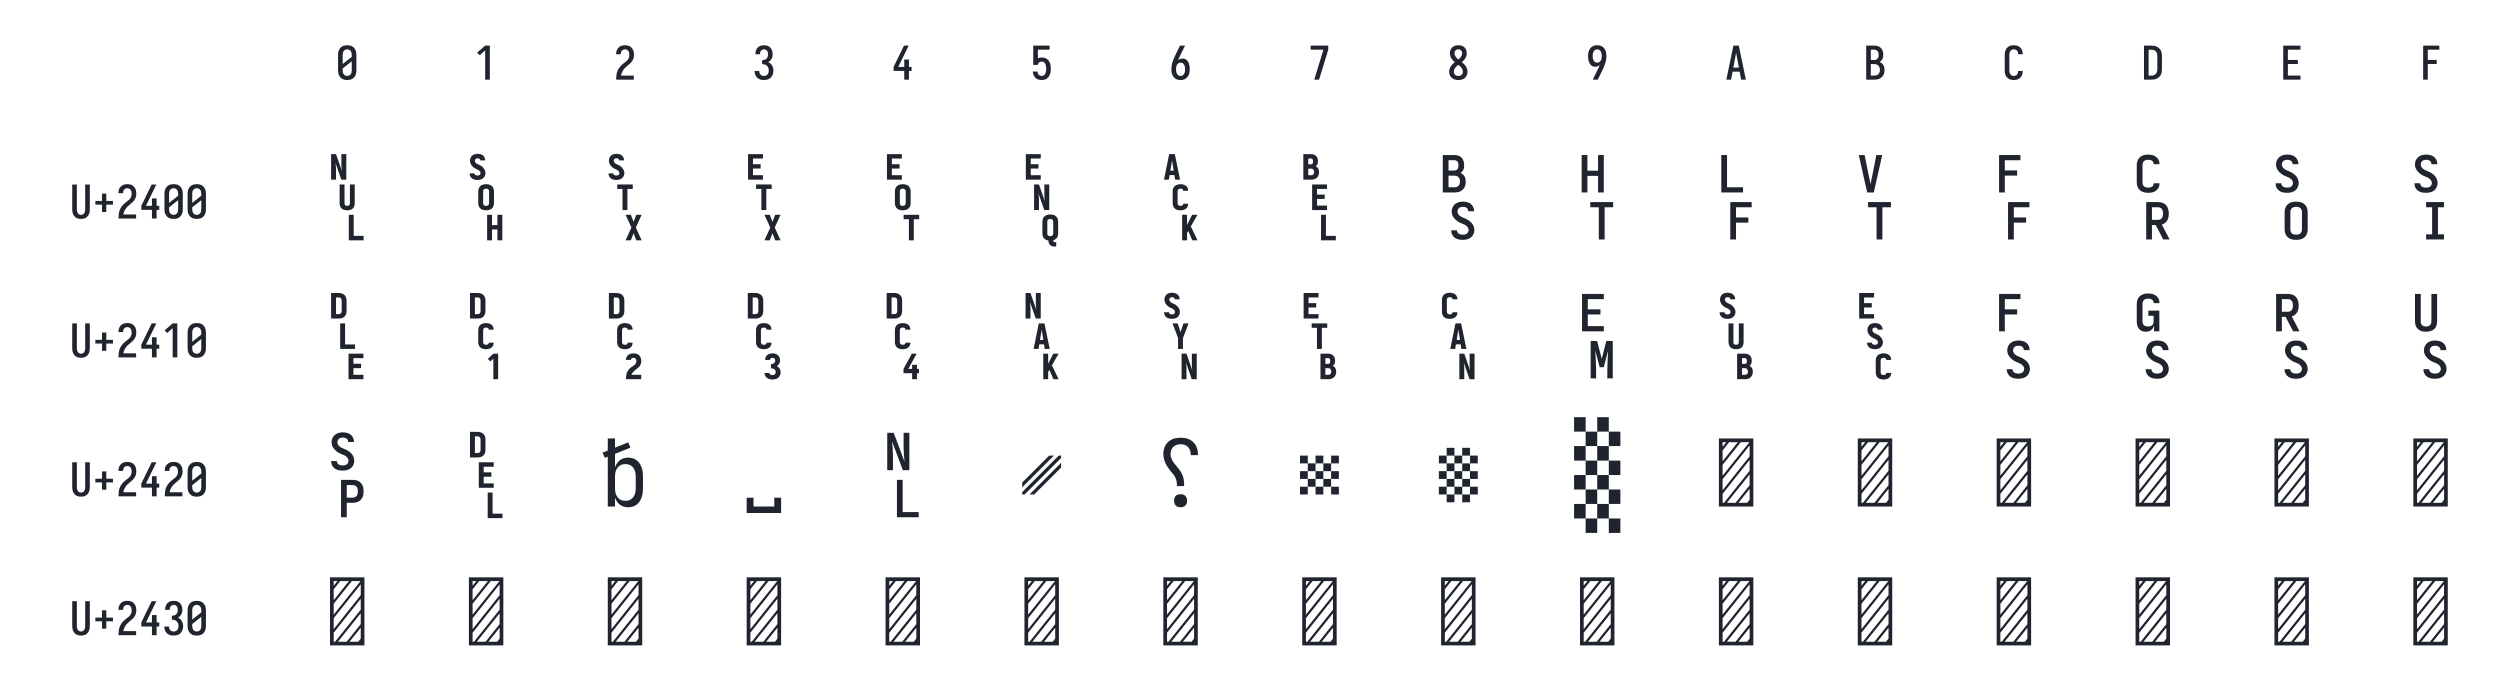 <?xml version="1.0" encoding="UTF-8" standalone="no"?>
<svg height="360" viewBox="0 0 1296 360" width="1296" xmlns="http://www.w3.org/2000/svg">
<defs>
<path d="M 250 8 Q 223 8 196 3 Q 169 -2 145 -15 Q 121 -28 102.5 -48.5 Q 84 -69 72.5 -94 Q 61 -119 56.5 -146 Q 52 -173 52 -200 L 52 -535 Q 52 -562 56.5 -589 Q 61 -616 72.5 -641 Q 84 -666 102.5 -686.5 Q 121 -707 145 -720 Q 169 -733 196 -738 Q 223 -743 250 -743 Q 277 -743 304 -738 Q 331 -733 355 -720 Q 379 -707 397.5 -686.5 Q 416 -666 427.5 -641 Q 439 -616 443.5 -589 Q 448 -562 448 -535 L 448 -200 Q 448 -173 443.5 -146 Q 439 -119 427.5 -94 Q 416 -69 397.5 -48.5 Q 379 -28 355 -15 Q 331 -2 304 3 Q 277 8 250 8 Z M 152 -338 L 348 -493 L 348 -535 Q 348 -557 343 -579 Q 338 -601 325.5 -618.5 Q 313 -636 292.5 -645.5 Q 272 -655 250 -655 Q 228 -655 207.5 -645.5 Q 187 -636 174.5 -618.5 Q 162 -601 157 -579 Q 152 -557 152 -535 Z M 250 -80 Q 272 -80 292.5 -89.5 Q 313 -99 325.5 -116.5 Q 338 -134 343 -156 Q 348 -178 348 -200 L 348 -397 L 152 -242 L 152 -200 Q 152 -178 157 -156 Q 162 -134 174.5 -116.5 Q 187 -99 207.5 -89.5 Q 228 -80 250 -80 Z " id="path1"/>
<path d="M 230 0 L 230 -632 L 110 -528 L 55 -584 L 230 -735 L 330 -735 L 330 0 Z " id="path2"/>
<path d="M 60 0 L 60 -1 Q 60 -27 61 -54 Q 62 -81 65.5 -107 Q 69 -133 77 -158.5 Q 85 -184 96.5 -208 Q 108 -232 123 -253.5 Q 138 -275 156 -294.5 Q 174 -314 194 -331 Q 214 -348 235.5 -364 Q 257 -380 277.5 -397 Q 298 -414 313 -435.5 Q 328 -457 336 -483 Q 344 -509 344 -535 Q 344 -557 339.5 -578 Q 335 -599 323.5 -617 Q 312 -635 292 -645 Q 272 -655 251 -655 Q 231 -655 212.5 -647.5 Q 194 -640 181.5 -625 Q 169 -610 163.5 -591 Q 158 -572 158 -552 L 158 -548 L 58 -548 L 58 -555 Q 58 -581 63.5 -606 Q 69 -631 81 -653 Q 93 -675 111.5 -693 Q 130 -711 152.5 -722.5 Q 175 -734 200.5 -738.5 Q 226 -743 251 -743 Q 278 -743 304.5 -737.5 Q 331 -732 354.5 -719 Q 378 -706 396 -685.5 Q 414 -665 425 -640.5 Q 436 -616 440 -589 Q 444 -562 444 -535 Q 444 -501 435 -468 Q 426 -435 407.5 -406 Q 389 -377 364 -353.5 Q 339 -330 312.5 -308.5 Q 286 -287 261 -264 Q 236 -241 216 -213 Q 196 -185 183 -153.5 Q 170 -122 165 -88 L 440 -88 L 440 0 Z " id="path3"/>
<path d="M 253 8 Q 227 8 201 4 Q 175 -0 151 -11.5 Q 127 -23 107.5 -40.5 Q 88 -58 75.5 -81 Q 63 -104 56.5 -129.5 Q 50 -155 50 -181 L 50 -187 L 150 -187 L 150 -184 Q 150 -163 157 -143 Q 164 -123 178 -108 Q 192 -93 212 -86.5 Q 232 -80 253 -80 Q 275 -80 296 -88.5 Q 317 -97 330.5 -114.5 Q 344 -132 350 -154 Q 356 -176 356 -198 Q 356 -217 352 -235.5 Q 348 -254 339 -271 Q 330 -288 316.5 -301 Q 303 -314 286 -322 Q 269 -330 250 -332 Q 231 -334 212 -334 L 212 -422 Q 229 -422 246 -424 Q 263 -426 278.5 -433 Q 294 -440 306 -452.5 Q 318 -465 325.5 -480.5 Q 333 -496 336.5 -513 Q 340 -530 340 -547 Q 340 -566 335.5 -585.5 Q 331 -605 320 -621.5 Q 309 -638 291 -646.5 Q 273 -655 253 -655 Q 234 -655 216 -647 Q 198 -639 187 -624 Q 176 -609 171 -590 Q 166 -571 166 -553 L 166 -548 L 66 -548 L 66 -556 Q 66 -581 71.5 -605.5 Q 77 -630 88 -652 Q 99 -674 116.5 -692.5 Q 134 -711 156.5 -722.5 Q 179 -734 203.5 -738.5 Q 228 -743 253 -743 Q 278 -743 303.5 -738 Q 329 -733 351 -721 Q 373 -709 390.5 -690 Q 408 -671 419 -648 Q 430 -625 435 -600 Q 440 -575 440 -550 Q 440 -524 434 -498.5 Q 428 -473 416 -450.5 Q 404 -428 385 -409.5 Q 366 -391 343 -379 Q 370 -368 391.5 -348.5 Q 413 -329 427.5 -304.5 Q 442 -280 449 -252 Q 456 -224 456 -196 Q 456 -168 450 -141.5 Q 444 -115 432 -91 Q 420 -67 401 -47 Q 382 -27 358 -14.5 Q 334 -2 307 3 Q 280 8 253 8 Z " id="path4"/>
<path d="M 282 0 L 282 -188 L 52 -188 L 52 -275 L 276 -735 L 377 -735 L 152 -275 L 282 -275 L 282 -435 L 383 -435 L 383 -275 L 440 -275 L 440 -188 L 383 -188 L 383 0 Z " id="path5"/>
<path d="M 252 8 Q 227 8 202.5 3.5 Q 178 -1 155.5 -12 Q 133 -23 114.5 -41 Q 96 -59 84 -80.5 Q 72 -102 65.5 -126.5 Q 59 -151 58 -176 L 159 -176 Q 160 -158 166.5 -139.5 Q 173 -121 185.5 -107 Q 198 -93 216 -86.5 Q 234 -80 252 -80 Q 269 -80 285 -87 Q 301 -94 312.5 -107 Q 324 -120 330.5 -135.5 Q 337 -151 341 -167.5 Q 345 -184 346.5 -201 Q 348 -218 348 -235 Q 348 -252 346.5 -269 Q 345 -286 341.5 -302.5 Q 338 -319 331.5 -334.5 Q 325 -350 314.5 -363 Q 304 -376 288 -383.5 Q 272 -391 256 -391 Q 240 -391 224 -387 Q 208 -383 195.5 -373.5 Q 183 -364 176 -349.5 Q 169 -335 168 -319 L 68 -319 L 68 -735 L 421 -735 L 421 -647 L 168 -647 L 168 -464 Q 189 -472 211 -475 Q 233 -478 256 -478 Q 285 -478 313.5 -470.5 Q 342 -463 365.5 -445.5 Q 389 -428 405.5 -403 Q 422 -378 431.5 -350.5 Q 441 -323 444.5 -294 Q 448 -265 448 -235 Q 448 -206 444.5 -176.5 Q 441 -147 431 -119 Q 421 -91 404.5 -66.5 Q 388 -42 364 -24.5 Q 340 -7 311 0.5 Q 282 8 252 8 Z " id="path6"/>
<path d="M 250 8 Q 221 8 192.5 1.5 Q 164 -5 140 -21 Q 116 -37 98.5 -60.5 Q 81 -84 70.5 -111 Q 60 -138 56 -166.5 Q 52 -195 52 -224 Q 52 -268 59.5 -311 Q 67 -354 81 -395.5 Q 95 -437 113 -477 Q 131 -517 150 -556 L 238 -735 L 347 -735 L 240 -517 Q 228 -492 216 -467 Q 204 -442 194 -416 Q 212 -436 238.5 -446 Q 265 -456 292 -456 Q 318 -456 343.5 -447 Q 369 -438 387.5 -419.5 Q 406 -401 418 -377 Q 430 -353 436.5 -328 Q 443 -303 445.5 -276.5 Q 448 -250 448 -224 Q 448 -195 444 -166.5 Q 440 -138 429.5 -111 Q 419 -84 401.5 -60.5 Q 384 -37 360 -21 Q 336 -5 307.5 1.5 Q 279 8 250 8 Z M 250 -80 Q 266 -80 282 -85.5 Q 298 -91 309.5 -102.5 Q 321 -114 328.5 -129 Q 336 -144 340.5 -159.5 Q 345 -175 346.5 -191.5 Q 348 -208 348 -224 Q 348 -240 346.5 -256.5 Q 345 -273 340.5 -289 Q 336 -305 328.5 -319.5 Q 321 -334 309.5 -345.5 Q 298 -357 282 -362.5 Q 266 -368 250 -368 Q 235 -368 221 -363.5 Q 207 -359 195.5 -349.5 Q 184 -340 176 -327.5 Q 168 -315 163.5 -301 Q 159 -287 156.5 -272.5 Q 154 -258 153 -243 Q 153 -238 152.5 -233.5 Q 152 -229 152 -224 Q 152 -208 153.5 -191.5 Q 155 -175 159.5 -159.5 Q 164 -144 171.5 -129 Q 179 -114 190.5 -102.5 Q 202 -91 218 -85.5 Q 234 -80 250 -80 Z " id="path7"/>
<path d="M 138 0 L 336 -647 L 60 -647 L 60 -735 L 440 -735 L 440 -647 L 242 0 Z " id="path8"/>
<path d="M 250 8 Q 225 8 200 4 Q 175 -0 152 -10 Q 129 -20 109.5 -37 Q 90 -54 77.5 -75.5 Q 65 -97 58.5 -121.5 Q 52 -146 52 -172 Q 52 -203 61.5 -232.5 Q 71 -262 88 -288.5 Q 105 -315 127 -336.5 Q 149 -358 174 -378 Q 152 -396 132.5 -417 Q 113 -438 98.5 -462.5 Q 84 -487 76 -514.5 Q 68 -542 68 -570 Q 68 -594 73.5 -617.5 Q 79 -641 90.5 -661.5 Q 102 -682 119.5 -698.5 Q 137 -715 158 -725 Q 179 -735 202.5 -739 Q 226 -743 250 -743 Q 274 -743 297.5 -739 Q 321 -735 342 -725 Q 363 -715 380.5 -698.5 Q 398 -682 409.5 -661.5 Q 421 -641 426.5 -617.5 Q 432 -594 432 -570 Q 432 -542 424 -514.5 Q 416 -487 401.5 -462.5 Q 387 -438 367.5 -417 Q 348 -396 326 -378 Q 351 -358 373 -336.5 Q 395 -315 412 -288.5 Q 429 -262 438.5 -232.5 Q 448 -203 448 -172 Q 448 -146 441.5 -121.5 Q 435 -97 422.5 -75.5 Q 410 -54 390.5 -37 Q 371 -20 348 -10 Q 325 -0 300 4 Q 275 8 250 8 Z M 250 -434 Q 266 -447 280.5 -461.5 Q 295 -476 306.5 -493 Q 318 -510 325 -529.5 Q 332 -549 332 -569 Q 332 -586 327 -602.5 Q 322 -619 310.5 -631.5 Q 299 -644 283 -649.5 Q 267 -655 250 -655 Q 233 -655 217 -649.5 Q 201 -644 189.5 -631.5 Q 178 -619 173 -602.5 Q 168 -586 168 -569 Q 168 -549 175 -529.5 Q 182 -510 193.5 -493 Q 205 -476 219.5 -461.5 Q 234 -447 250 -434 Z M 250 -80 Q 269 -80 288 -85.5 Q 307 -91 320.5 -104 Q 334 -117 341 -135.5 Q 348 -154 348 -173 Q 348 -196 339.5 -217.5 Q 331 -239 317 -257.5 Q 303 -276 285.5 -291 Q 268 -306 250 -320 Q 232 -306 214.5 -291 Q 197 -276 183 -257.5 Q 169 -239 160.5 -217.5 Q 152 -196 152 -173 Q 152 -154 159 -135.5 Q 166 -117 179.5 -104 Q 193 -91 212 -85.5 Q 231 -80 250 -80 Z " id="path9"/>
<path d="M 262 0 L 153 0 L 260 -218 Q 272 -243 284 -268 Q 296 -293 306 -319 Q 288 -299 261.5 -289 Q 235 -279 208 -279 Q 182 -279 156.5 -288 Q 131 -297 112.5 -315.5 Q 94 -334 82 -358 Q 70 -382 63.5 -407 Q 57 -432 54.5 -458.5 Q 52 -485 52 -511 Q 52 -540 56 -568.5 Q 60 -597 70.5 -624 Q 81 -651 98.5 -674.5 Q 116 -698 140 -714 Q 164 -730 192.5 -736.5 Q 221 -743 250 -743 Q 279 -743 307.5 -736.5 Q 336 -730 360 -714 Q 384 -698 401.5 -674.5 Q 419 -651 429.5 -624 Q 440 -597 444 -568.5 Q 448 -540 448 -511 Q 448 -467 440.5 -424 Q 433 -381 419 -339.5 Q 405 -298 387 -258 Q 369 -218 350 -179 Z M 250 -367 Q 265 -367 279 -371.5 Q 293 -376 304.5 -385.5 Q 316 -395 324 -407.5 Q 332 -420 336.5 -434 Q 341 -448 343.5 -462.5 Q 346 -477 347 -492 Q 347 -497 347.5 -501.5 Q 348 -506 348 -511 Q 348 -527 346.5 -543.5 Q 345 -560 340.5 -575.5 Q 336 -591 328.5 -606 Q 321 -621 309.5 -632.5 Q 298 -644 282 -649.5 Q 266 -655 250 -655 Q 234 -655 218 -649.5 Q 202 -644 190.5 -632.5 Q 179 -621 171.5 -606 Q 164 -591 159.5 -575.5 Q 155 -560 153.5 -543.5 Q 152 -527 152 -511 Q 152 -495 153.5 -478.5 Q 155 -462 159.5 -446 Q 164 -430 171.5 -415.5 Q 179 -401 190.5 -389.5 Q 202 -378 218 -372.5 Q 234 -367 250 -367 Z " id="path10"/>
<path d="M 39 0 L 53 -70 L 192 -735 L 308 -735 L 461 0 L 359 0 L 326 -172 L 174 -172 L 141 0 Z M 310 -260 L 267 -490 Q 263 -513 258.5 -536 Q 254 -559 250 -582 Q 246 -559 241.5 -536 Q 237 -513 233 -490 L 190 -260 Z " id="path11"/>
<path d="M 60 0 L 60 -735 L 235 -735 Q 261 -735 287 -730.5 Q 313 -726 336.5 -714 Q 360 -702 378.5 -682.5 Q 397 -663 408.5 -639.5 Q 420 -616 424.5 -590 Q 429 -564 429 -538 Q 429 -515 425.5 -492 Q 422 -469 411.5 -448.5 Q 401 -428 384.5 -411 Q 368 -394 348 -383 Q 373 -373 394.5 -355.5 Q 416 -338 430.5 -314.5 Q 445 -291 450.5 -264 Q 456 -237 456 -210 Q 456 -181 450.5 -152.5 Q 445 -124 431 -98.5 Q 417 -73 395.5 -53.5 Q 374 -34 347.5 -21.5 Q 321 -9 292.5 -4.5 Q 264 -0 235 0 Z M 160 -424 L 235 -424 Q 256 -424 275.5 -432.5 Q 295 -441 307.5 -457.5 Q 320 -474 324.5 -494.5 Q 329 -515 329 -536 Q 329 -557 324.5 -577.5 Q 320 -598 307.5 -614.5 Q 295 -631 275.5 -639 Q 256 -647 235 -647 L 160 -647 Z M 160 -88 L 235 -88 Q 251 -88 267.5 -91 Q 284 -94 298.5 -101.5 Q 313 -109 324.5 -121 Q 336 -133 343 -148 Q 350 -163 353 -179 Q 356 -195 356 -212 Q 356 -228 353 -244.5 Q 350 -261 343 -276 Q 336 -291 324.5 -303 Q 313 -315 298.5 -322.5 Q 284 -330 267.5 -333 Q 251 -336 235 -336 L 160 -336 Z " id="path12"/>
<path d="M 247 8 Q 220 8 193 3 Q 166 -2 142.5 -15.5 Q 119 -29 101 -49.5 Q 83 -70 71.5 -94.5 Q 60 -119 56 -146 Q 52 -173 52 -200 L 52 -535 Q 52 -562 56 -589 Q 60 -616 71.5 -640.5 Q 83 -665 101 -685.5 Q 119 -706 142.5 -719.5 Q 166 -733 193 -738 Q 220 -743 247 -743 Q 273 -743 298 -738.5 Q 323 -734 346 -723 Q 369 -712 387.5 -694 Q 406 -676 418 -653.5 Q 430 -631 436 -606 Q 442 -581 442 -555 L 442 -548 L 342 -548 L 342 -552 Q 342 -572 336 -591.5 Q 330 -611 317.5 -626 Q 305 -641 286 -648 Q 267 -655 247 -655 Q 225 -655 205 -645.5 Q 185 -636 173 -618 Q 161 -600 156.5 -578.5 Q 152 -557 152 -535 L 152 -200 Q 152 -178 156.5 -156.5 Q 161 -135 173 -117 Q 185 -99 205 -89.5 Q 225 -80 247 -80 Q 267 -80 286 -87 Q 305 -94 317.5 -109 Q 330 -124 336 -143.5 Q 342 -163 342 -183 L 342 -187 L 442 -187 L 442 -180 Q 442 -154 436 -129 Q 430 -104 418 -81.5 Q 406 -59 387.5 -41 Q 369 -23 346 -12 Q 323 -1 298 3.5 Q 273 8 247 8 Z " id="path13"/>
<path d="M 60 0 L 60 -735 L 220 -735 Q 250 -735 280 -730 Q 310 -725 337 -712 Q 364 -699 386.5 -678.5 Q 409 -658 423 -631.5 Q 437 -605 442.5 -575 Q 448 -545 448 -515 L 448 -220 Q 448 -190 442.5 -160 Q 437 -130 423 -103.5 Q 409 -77 386.5 -56.5 Q 364 -36 337 -23 Q 310 -10 280 -5 Q 250 -0 220 0 Z M 160 -88 L 220 -88 Q 237 -88 254.5 -91 Q 272 -94 287.5 -102.5 Q 303 -111 315 -124 Q 327 -137 334.5 -152.5 Q 342 -168 345 -185.5 Q 348 -203 348 -220 L 348 -515 Q 348 -532 345 -549.5 Q 342 -567 334.5 -582.5 Q 327 -598 315 -611 Q 303 -624 287.5 -632.5 Q 272 -641 254.5 -644 Q 237 -647 220 -647 L 160 -647 Z " id="path14"/>
<path d="M 68 0 L 68 -735 L 440 -735 L 440 -647 L 168 -647 L 168 -426 L 383 -426 L 383 -338 L 168 -338 L 168 -88 L 440 -88 L 440 0 Z " id="path15"/>
<path d="M 90 0 L 90 -735 L 440 -735 L 440 -647 L 190 -647 L 190 -426 L 383 -426 L 383 -338 L 190 -338 L 190 0 Z " id="path16"/>
<path d="M 250 8 Q 223 8 196.5 2.5 Q 170 -3 147 -16.5 Q 124 -30 106.5 -50.5 Q 89 -71 78.5 -95.5 Q 68 -120 64 -146.5 Q 60 -173 60 -200 L 60 -735 L 160 -735 L 160 -200 Q 160 -186 161.5 -172 Q 163 -158 167.5 -144.5 Q 172 -131 179.5 -118.5 Q 187 -106 197.5 -97 Q 208 -88 222 -84 Q 236 -80 250 -80 Q 264 -80 278 -84 Q 292 -88 302.5 -97 Q 313 -106 320.5 -118.5 Q 328 -131 332.5 -144.5 Q 337 -158 338.5 -172 Q 340 -186 340 -200 L 340 -735 L 440 -735 L 440 -200 Q 440 -173 436 -146.5 Q 432 -120 421.5 -95.5 Q 411 -71 393.5 -50.5 Q 376 -30 353 -16.5 Q 330 -3 303.5 2.5 Q 277 8 250 8 Z " id="path17"/>
<path d="M 296 -142 L 204 -142 L 204 -300 L 60 -300 L 60 -380 L 204 -380 L 204 -538 L 296 -538 L 296 -380 L 440 -380 L 440 -300 L 296 -300 Z " id="path18"/>
<path d="M 76 -530 L 76 -806 L 129 -806 L 192 -625 Q 189 -642 188 -660 Q 187 -678 187 -695 L 187 -806 L 240 -806 L 240 -530 L 186 -530 L 123 -711 Q 126 -693 127.5 -675.5 Q 129 -658 129 -640 L 129 -530 Z M 250 -199 Q 234 -199 218.5 -203 Q 203 -207 191 -217.5 Q 179 -228 173.5 -243.5 Q 168 -259 168 -275 L 168 -478 L 221 -478 L 221 -275 Q 221 -269 222.5 -263.5 Q 224 -258 228.5 -254 Q 233 -250 238.5 -248.5 Q 244 -247 250 -247 Q 256 -247 261.5 -248.5 Q 267 -250 271 -254 Q 275 -258 277 -263.5 Q 279 -269 279 -275 L 279 -478 L 331 -478 L 331 -275 Q 331 -259 326 -243.5 Q 321 -228 309 -217.5 Q 297 -207 281.5 -203 Q 266 -199 250 -199 Z M 267 125 L 267 -151 L 320 -151 L 320 77 L 427 77 L 427 125 Z " id="path19"/>
<path d="M 157 -527 Q 142 -527 126.5 -530.5 Q 111 -534 98.5 -543 Q 86 -552 79 -566 Q 72 -580 72 -595 L 72 -598 L 125 -598 L 125 -597 Q 125 -591 128 -586.5 Q 131 -582 136 -579 Q 141 -576 146.5 -575.5 Q 152 -575 157 -575 Q 163 -575 169 -576 Q 175 -577 180 -580.5 Q 185 -584 187.5 -589.5 Q 190 -595 190 -601 Q 190 -613 181.5 -622 Q 173 -631 162.5 -636.5 Q 152 -642 141.5 -646.5 Q 131 -651 121 -657.5 Q 111 -664 103 -672.5 Q 95 -681 89 -691 Q 83 -701 79.5 -712 Q 76 -723 76 -735 Q 76 -751 82 -765.5 Q 88 -780 100 -790.5 Q 112 -801 127.5 -805 Q 143 -809 158 -809 Q 173 -809 188 -805.5 Q 203 -802 215 -792.5 Q 227 -783 233.5 -769 Q 240 -755 240 -740 L 240 -738 L 187 -738 L 187 -739 Q 187 -744 184.5 -748.5 Q 182 -753 178 -756 Q 174 -759 168.5 -760 Q 163 -761 158 -761 Q 153 -761 147.5 -759.5 Q 142 -758 137.5 -754.5 Q 133 -751 131 -745.5 Q 129 -740 129 -735 Q 129 -723 137 -713.5 Q 145 -704 155.5 -699 Q 166 -694 177 -689.5 Q 188 -685 197.5 -678.5 Q 207 -672 215 -663.5 Q 223 -655 229.5 -645 Q 236 -635 239.5 -623.5 Q 243 -612 243 -601 Q 243 -585 236 -570 Q 229 -555 217 -545 Q 205 -535 189 -531 Q 173 -527 157 -527 Z M 250 -199 Q 234 -199 217.5 -203 Q 201 -207 189 -217.5 Q 177 -228 171 -243.5 Q 165 -259 165 -275 L 165 -405 Q 165 -421 171 -436.5 Q 177 -452 189 -462.5 Q 201 -473 217.5 -477 Q 234 -481 250 -481 Q 266 -481 282 -477 Q 298 -473 310.5 -462.5 Q 323 -452 329 -436.5 Q 335 -421 335 -405 L 335 -275 Q 335 -259 329 -243.5 Q 323 -228 310.5 -217.5 Q 298 -207 282 -203 Q 266 -199 250 -199 Z M 250 -247 Q 256 -247 262 -248.5 Q 268 -250 272.5 -253.5 Q 277 -257 279.5 -263 Q 282 -269 282 -275 L 282 -405 Q 282 -411 279.5 -416.5 Q 277 -422 272.5 -426 Q 268 -430 262 -431.5 Q 256 -433 250 -433 Q 244 -433 238 -431.5 Q 232 -430 227 -426 Q 222 -422 220 -416.5 Q 218 -411 218 -405 L 218 -275 Q 218 -269 220 -263 Q 222 -257 227 -253.5 Q 232 -250 238 -248.5 Q 244 -247 250 -247 Z M 261 125 L 261 -151 L 314 -151 L 314 -39 L 372 -39 L 372 -151 L 425 -151 L 425 125 L 372 125 L 372 8 L 314 8 L 314 125 Z " id="path20"/>
<path d="M 157 -527 Q 142 -527 126.5 -530.5 Q 111 -534 98.5 -543 Q 86 -552 79 -566 Q 72 -580 72 -595 L 72 -598 L 125 -598 L 125 -597 Q 125 -591 128 -586.5 Q 131 -582 136 -579 Q 141 -576 146.5 -575.5 Q 152 -575 157 -575 Q 163 -575 169 -576 Q 175 -577 180 -580.5 Q 185 -584 187.5 -589.5 Q 190 -595 190 -601 Q 190 -613 181.5 -622 Q 173 -631 162.5 -636.5 Q 152 -642 141.5 -646.5 Q 131 -651 121 -657.5 Q 111 -664 103 -672.5 Q 95 -681 89 -691 Q 83 -701 79.5 -712 Q 76 -723 76 -735 Q 76 -751 82 -765.5 Q 88 -780 100 -790.5 Q 112 -801 127.5 -805 Q 143 -809 158 -809 Q 173 -809 188 -805.5 Q 203 -802 215 -792.5 Q 227 -783 233.5 -769 Q 240 -755 240 -740 L 240 -738 L 187 -738 L 187 -739 Q 187 -744 184.5 -748.5 Q 182 -753 178 -756 Q 174 -759 168.5 -760 Q 163 -761 158 -761 Q 153 -761 147.5 -759.5 Q 142 -758 137.5 -754.5 Q 133 -751 131 -745.5 Q 129 -740 129 -735 Q 129 -723 137 -713.5 Q 145 -704 155.5 -699 Q 166 -694 177 -689.5 Q 188 -685 197.5 -678.5 Q 207 -672 215 -663.5 Q 223 -655 229.5 -645 Q 236 -635 239.5 -623.5 Q 243 -612 243 -601 Q 243 -585 236 -570 Q 229 -555 217 -545 Q 205 -535 189 -531 Q 173 -527 157 -527 Z M 223 -202 L 223 -430 L 166 -430 L 166 -478 L 334 -478 L 334 -430 L 276 -430 L 276 -202 Z M 256 125 L 319 -13 L 256 -151 L 313 -151 L 343 -74 L 372 -151 L 430 -151 L 367 -13 L 430 125 L 372 125 L 343 48 L 313 125 Z " id="path21"/>
<path d="M 79 -530 L 79 -806 L 240 -806 L 240 -758 L 132 -758 L 132 -697 L 215 -697 L 215 -650 L 132 -650 L 132 -578 L 240 -578 L 240 -530 Z M 223 -202 L 223 -430 L 166 -430 L 166 -478 L 334 -478 L 334 -430 L 276 -430 L 276 -202 Z M 256 125 L 319 -13 L 256 -151 L 313 -151 L 343 -74 L 372 -151 L 430 -151 L 367 -13 L 430 125 L 372 125 L 343 48 L 313 125 Z " id="path22"/>
<path d="M 79 -530 L 79 -806 L 240 -806 L 240 -758 L 132 -758 L 132 -697 L 215 -697 L 215 -650 L 132 -650 L 132 -578 L 240 -578 L 240 -530 Z M 250 -199 Q 234 -199 217.5 -203 Q 201 -207 189 -217.5 Q 177 -228 171 -243.5 Q 165 -259 165 -275 L 165 -405 Q 165 -421 171 -436.5 Q 177 -452 189 -462.5 Q 201 -473 217.5 -477 Q 234 -481 250 -481 Q 266 -481 282 -477 Q 298 -473 310.5 -462.5 Q 323 -452 329 -436.5 Q 335 -421 335 -405 L 335 -275 Q 335 -259 329 -243.5 Q 323 -228 310.5 -217.5 Q 298 -207 282 -203 Q 266 -199 250 -199 Z M 250 -247 Q 256 -247 262 -248.5 Q 268 -250 272.5 -253.5 Q 277 -257 279.5 -263 Q 282 -269 282 -275 L 282 -405 Q 282 -411 279.5 -416.5 Q 277 -422 272.5 -426 Q 268 -430 262 -431.5 Q 256 -433 250 -433 Q 244 -433 238 -431.5 Q 232 -430 227 -426 Q 222 -422 220 -416.5 Q 218 -411 218 -405 L 218 -275 Q 218 -269 220 -263 Q 222 -257 227 -253.5 Q 232 -250 238 -248.5 Q 244 -247 250 -247 Z M 316 125 L 316 -103 L 259 -103 L 259 -151 L 427 -151 L 427 -103 L 369 -103 L 369 125 Z " id="path23"/>
<path d="M 79 -530 L 79 -806 L 240 -806 L 240 -758 L 132 -758 L 132 -697 L 215 -697 L 215 -650 L 132 -650 L 132 -578 L 240 -578 L 240 -530 Z M 168 -202 L 168 -478 L 221 -478 L 284 -297 Q 281 -314 280 -332 Q 279 -350 279 -367 L 279 -478 L 332 -478 L 332 -202 L 278 -202 L 215 -383 Q 218 -365 219.5 -347.5 Q 221 -330 221 -312 L 221 -202 Z M 390 192 Q 377 192 364 188.5 Q 351 185 341 175.5 Q 331 166 327 153 Q 323 140 323 127 Q 309 125 296.5 119 Q 284 113 275 102.5 Q 266 92 262 79 Q 258 66 258 52 L 258 -78 Q 258 -94 264 -109.5 Q 270 -125 282 -135.5 Q 294 -146 310.5 -150 Q 327 -154 343 -154 Q 359 -154 375 -150 Q 391 -146 403.5 -135.5 Q 416 -125 422 -109.5 Q 428 -94 428 -78 L 428 52 Q 428 64 425 76 Q 422 88 415 97.5 Q 408 107 397.5 114 Q 387 121 376 124 L 376 125 Q 376 132 379.5 138.5 Q 383 145 390 145 L 407 145 L 407 192 Z M 343 80 Q 349 80 355 78.5 Q 361 77 365.5 73.5 Q 370 70 372.5 64 Q 375 58 375 52 L 375 -78 Q 375 -84 372.5 -89.5 Q 370 -95 365.5 -99 Q 361 -103 355 -104.5 Q 349 -106 343 -106 Q 337 -106 331 -104.5 Q 325 -103 320 -99 Q 315 -95 313 -89.5 Q 311 -84 311 -78 L 311 52 Q 311 58 313 64 Q 315 70 320 73.5 Q 325 77 331 78.5 Q 337 80 343 80 Z " id="path24"/>
<path d="M 71 -530 L 127 -806 L 188 -806 L 245 -530 L 191 -530 L 183 -580 L 132 -580 L 124 -530 Z M 176 -627 L 162 -714 Q 161 -720 160 -726 Q 159 -732 158 -738 Q 157 -732 156 -726 Q 155 -720 154 -714 L 140 -627 Z M 249 -199 Q 233 -199 217 -203 Q 201 -207 188.5 -217.5 Q 176 -228 170.5 -243.5 Q 165 -259 165 -275 L 165 -405 Q 165 -421 170.5 -436.5 Q 176 -452 188.5 -462 Q 201 -472 217 -476.5 Q 233 -481 249 -481 Q 264 -481 279 -477.5 Q 294 -474 306.5 -465 Q 319 -456 325.5 -442 Q 332 -428 332 -412 L 332 -410 L 279 -410 L 279 -411 Q 279 -416 276.5 -421 Q 274 -426 269.5 -428.5 Q 265 -431 259.5 -432 Q 254 -433 249 -433 Q 243 -433 237 -431.5 Q 231 -430 226.5 -426 Q 222 -422 220 -416 Q 218 -410 218 -405 L 218 -275 Q 218 -269 220 -263.5 Q 222 -258 226.5 -254 Q 231 -250 237 -248.5 Q 243 -247 249 -247 Q 254 -247 259.5 -248 Q 265 -249 269.5 -251.5 Q 274 -254 276.5 -258.5 Q 279 -263 279 -269 L 279 -270 L 332 -270 L 332 -267 Q 332 -252 325.5 -238 Q 319 -224 306.5 -215 Q 294 -206 279 -202.5 Q 264 -199 249 -199 Z M 377 125 L 333 24 L 320 48 L 320 125 L 267 125 L 267 -151 L 320 -151 L 320 -42 L 375 -151 L 433 -151 L 361 -25 L 433 125 Z " id="path25"/>
<path d="M 161 -530 L 76 -530 L 76 -806 L 161 -806 Q 176 -806 191 -800.5 Q 206 -795 216 -784 Q 226 -773 230 -758 Q 234 -743 234 -728 Q 234 -713 228.5 -698 Q 223 -683 210 -674 Q 219 -670 226 -663.5 Q 233 -657 237.5 -648.5 Q 242 -640 244 -630.5 Q 246 -621 246 -612 Q 246 -595 240.5 -579 Q 235 -563 223 -551.5 Q 211 -540 194.5 -535 Q 178 -530 161 -530 Z M 129 -696 L 161 -696 Q 167 -696 171 -699 Q 175 -702 177.5 -707 Q 180 -712 180.5 -717 Q 181 -722 181 -727 Q 181 -732 180.5 -737.5 Q 180 -743 177.5 -747.5 Q 175 -752 171 -755 Q 167 -758 161 -758 L 129 -758 Z M 129 -578 L 161 -578 Q 168 -578 174.5 -580 Q 181 -582 185 -587.5 Q 189 -593 191 -599.5 Q 193 -606 193 -613 Q 193 -620 191 -626.5 Q 189 -633 185 -638.5 Q 181 -644 174.5 -646.5 Q 168 -649 161 -649 L 129 -649 Z M 171 -202 L 171 -478 L 332 -478 L 332 -430 L 224 -430 L 224 -369 L 307 -369 L 307 -322 L 224 -322 L 224 -250 L 332 -250 L 332 -202 Z M 267 125 L 267 -151 L 320 -151 L 320 77 L 427 77 L 427 125 Z " id="path26"/>
<path d="M 82 -392 L 82 -796 L 209 -796 Q 230 -796 251 -789 Q 272 -782 286.5 -766 Q 301 -750 307 -729 Q 313 -708 313 -686 Q 313 -674 311.5 -662 Q 310 -650 305 -639 Q 300 -628 292 -619 Q 284 -610 273 -603 Q 287 -597 298 -587.5 Q 309 -578 316.5 -565.5 Q 324 -553 327 -538.5 Q 330 -524 330 -509 Q 330 -493 327 -477 Q 324 -461 316.5 -447 Q 309 -433 297 -422 Q 285 -411 270.5 -404 Q 256 -397 240.5 -394.5 Q 225 -392 209 -392 Z M 144 -629 L 209 -629 Q 218 -629 227.5 -633.5 Q 237 -638 242.5 -646.5 Q 248 -655 249.5 -665 Q 251 -675 251 -685 Q 251 -695 249.5 -705 Q 248 -715 242.5 -723 Q 237 -731 227.5 -735.5 Q 218 -740 209 -740 L 144 -740 Z M 144 -448 L 209 -448 Q 221 -448 233 -452 Q 245 -456 253 -465 Q 261 -474 264.5 -486 Q 268 -498 268 -510 Q 268 -523 264.5 -535 Q 261 -547 253 -556 Q 245 -565 233 -569 Q 221 -573 209 -573 L 144 -573 Z M 298 120 Q 275 120 253 115.5 Q 231 111 212.5 98 Q 194 85 183.5 64 Q 173 43 173 20 L 173 17 L 235 17 L 235 18 Q 235 29 241 39 Q 247 49 256 54.5 Q 265 60 276 62 Q 287 64 298 64 Q 309 64 320.5 62 Q 332 60 341 53 Q 350 46 355.5 35.5 Q 361 25 361 14 Q 361 -4 349 -19 Q 337 -34 321 -42.5 Q 305 -51 288 -57 Q 271 -63 255.5 -72 Q 240 -81 226 -93 Q 212 -105 201 -119.5 Q 190 -134 184 -151.5 Q 178 -169 178 -187 Q 178 -209 187.5 -230.5 Q 197 -252 214.5 -266.5 Q 232 -281 254 -287 Q 276 -293 299 -293 Q 321 -293 343 -288 Q 365 -283 382.5 -269.5 Q 400 -256 410 -235.5 Q 420 -215 420 -193 L 420 -189 L 357 -189 L 357 -191 Q 357 -201 352.5 -210.5 Q 348 -220 339 -226 Q 330 -232 320 -234.5 Q 310 -237 299 -237 Q 288 -237 277.5 -234 Q 267 -231 258.5 -224.5 Q 250 -218 245.5 -207.5 Q 241 -197 241 -186 Q 241 -168 252.5 -153.5 Q 264 -139 280 -130 Q 296 -121 313 -115 Q 330 -109 346 -100 Q 362 -91 376 -79.5 Q 390 -68 400.5 -53.5 Q 411 -39 417 -21.5 Q 423 -4 423 14 Q 423 37 413 59 Q 403 81 385 95 Q 367 109 344 114.5 Q 321 120 298 120 Z " id="path27"/>
<path d="M 82 -392 L 82 -796 L 144 -796 L 144 -627 L 259 -627 L 259 -796 L 321 -796 L 321 -392 L 259 -392 L 259 -571 L 144 -571 L 144 -392 Z M 267 116 L 267 -232 L 175 -232 L 175 -288 L 422 -288 L 422 -232 L 330 -232 L 330 116 Z " id="path28"/>
<path d="M 90 -392 L 90 -796 L 152 -796 L 152 -448 L 325 -448 L 325 -392 Z M 187 116 L 187 -288 L 418 -288 L 418 -232 L 249 -232 L 249 -122 L 382 -122 L 382 -66 L 249 -66 L 249 116 Z " id="path29"/>
<path d="M 166 -392 L 135 -527 L 75 -796 L 138 -796 L 192 -527 Q 195 -515 197 -503.5 Q 199 -492 201 -481 Q 204 -492 206 -503.5 Q 208 -515 211 -527 L 265 -796 L 328 -796 L 237 -392 Z M 267 116 L 267 -232 L 175 -232 L 175 -288 L 422 -288 L 422 -232 L 330 -232 L 330 116 Z " id="path30"/>
<path d="M 90 -392 L 90 -796 L 321 -796 L 321 -740 L 152 -740 L 152 -630 L 285 -630 L 285 -574 L 152 -574 L 152 -392 Z M 187 116 L 187 -288 L 418 -288 L 418 -232 L 249 -232 L 249 -122 L 382 -122 L 382 -66 L 249 -66 L 249 116 Z " id="path31"/>
<path d="M 200 -388 Q 176 -388 153 -394 Q 130 -400 112 -415 Q 94 -430 85.5 -453 Q 77 -476 77 -499 L 77 -689 Q 77 -713 85.5 -735.5 Q 94 -758 112 -773.5 Q 130 -789 153 -795 Q 176 -801 200 -801 Q 222 -801 244 -796 Q 266 -791 284 -777.5 Q 302 -764 312.5 -743.5 Q 323 -723 323 -701 L 323 -697 L 260 -697 L 260 -699 Q 260 -709 255 -719 Q 250 -729 241 -735 Q 232 -741 221.5 -743 Q 211 -745 200 -745 Q 188 -745 176.5 -742 Q 165 -739 156 -731 Q 147 -723 143 -712 Q 139 -701 139 -689 L 139 -499 Q 139 -488 143 -476.5 Q 147 -465 156 -457.5 Q 165 -450 176.5 -447 Q 188 -444 200 -444 Q 211 -444 221.5 -446 Q 232 -448 241 -453.5 Q 250 -459 255 -469 Q 260 -479 260 -490 L 260 -491 L 323 -491 L 323 -488 Q 323 -465 312.5 -444.5 Q 302 -424 284 -410.5 Q 266 -397 244 -392.5 Q 222 -388 200 -388 Z M 363 116 L 282 -40 L 241 -40 L 241 116 L 179 116 L 179 -288 L 309 -288 Q 333 -288 356 -280 Q 379 -272 394.5 -253.5 Q 410 -235 416.5 -211.5 Q 423 -188 423 -164 Q 423 -145 419.5 -126 Q 416 -107 406.5 -90.5 Q 397 -74 381.5 -62 Q 366 -50 348 -45 L 432 116 Z M 241 -96 L 309 -96 Q 321 -96 332 -101.5 Q 343 -107 349.5 -117.5 Q 356 -128 358.5 -140 Q 361 -152 361 -164 Q 361 -176 358.5 -188 Q 356 -200 349.5 -210.5 Q 343 -221 332 -226.5 Q 321 -232 309 -232 L 241 -232 Z " id="path32"/>
<path d="M 201 -388 Q 178 -388 156 -392.5 Q 134 -397 115.5 -410 Q 97 -423 86.5 -444 Q 76 -465 76 -488 L 76 -491 L 138 -491 L 138 -490 Q 138 -479 144 -469 Q 150 -459 159 -453.5 Q 168 -448 179 -446 Q 190 -444 201 -444 Q 212 -444 223.5 -446 Q 235 -448 244 -455 Q 253 -462 258.5 -472.5 Q 264 -483 264 -494 Q 264 -512 252 -527 Q 240 -542 224 -550.5 Q 208 -559 191 -565 Q 174 -571 158.5 -580 Q 143 -589 129 -601 Q 115 -613 104 -627.5 Q 93 -642 87 -659.5 Q 81 -677 81 -695 Q 81 -717 90.5 -738.5 Q 100 -760 117.5 -774.5 Q 135 -789 157 -795 Q 179 -801 202 -801 Q 224 -801 246 -796 Q 268 -791 285.5 -777.5 Q 303 -764 313 -743.5 Q 323 -723 323 -701 L 323 -697 L 260 -697 L 260 -699 Q 260 -709 255.5 -718.5 Q 251 -728 242 -734 Q 233 -740 223 -742.5 Q 213 -745 202 -745 Q 191 -745 180.5 -742 Q 170 -739 161.5 -732.5 Q 153 -726 148.5 -715.5 Q 144 -705 144 -694 Q 144 -676 155.5 -661.5 Q 167 -647 183 -638 Q 199 -629 216 -623 Q 233 -617 249 -608 Q 265 -599 279 -587.5 Q 293 -576 303.5 -561.5 Q 314 -547 320 -529.5 Q 326 -512 326 -494 Q 326 -471 316 -449 Q 306 -427 288 -413 Q 270 -399 247 -393.5 Q 224 -388 201 -388 Z M 299 120 Q 275 120 251.5 114.5 Q 228 109 209.5 93.5 Q 191 78 182.5 55.5 Q 174 33 174 9 L 174 -181 Q 174 -205 182.5 -227.5 Q 191 -250 209.5 -265.5 Q 228 -281 251.5 -287 Q 275 -293 298 -293 Q 322 -293 345.5 -287 Q 369 -281 387.5 -265.5 Q 406 -250 414.5 -227.5 Q 423 -205 423 -181 L 423 9 Q 423 33 414.5 55.5 Q 406 78 387.5 93.5 Q 369 109 345.5 114.5 Q 322 120 299 120 Z M 298 64 Q 310 64 322 61.5 Q 334 59 343 51 Q 352 43 356.5 32 Q 361 21 361 9 L 361 -181 Q 361 -193 356.5 -204.5 Q 352 -216 343 -223.5 Q 334 -231 322 -234 Q 310 -237 299 -237 Q 287 -237 275 -234 Q 263 -231 254 -223.5 Q 245 -216 240.5 -204.5 Q 236 -193 236 -181 L 236 9 Q 236 21 240.5 32 Q 245 43 254 51 Q 263 59 275 61.5 Q 287 64 298 64 Z " id="path33"/>
<path d="M 201 -388 Q 178 -388 156 -392.5 Q 134 -397 115.5 -410 Q 97 -423 86.5 -444 Q 76 -465 76 -488 L 76 -491 L 138 -491 L 138 -490 Q 138 -479 144 -469 Q 150 -459 159 -453.5 Q 168 -448 179 -446 Q 190 -444 201 -444 Q 212 -444 223.5 -446 Q 235 -448 244 -455 Q 253 -462 258.5 -472.5 Q 264 -483 264 -494 Q 264 -512 252 -527 Q 240 -542 224 -550.5 Q 208 -559 191 -565 Q 174 -571 158.5 -580 Q 143 -589 129 -601 Q 115 -613 104 -627.5 Q 93 -642 87 -659.5 Q 81 -677 81 -695 Q 81 -717 90.5 -738.5 Q 100 -760 117.5 -774.5 Q 135 -789 157 -795 Q 179 -801 202 -801 Q 224 -801 246 -796 Q 268 -791 285.5 -777.5 Q 303 -764 313 -743.5 Q 323 -723 323 -701 L 323 -697 L 260 -697 L 260 -699 Q 260 -709 255.5 -718.5 Q 251 -728 242 -734 Q 233 -740 223 -742.5 Q 213 -745 202 -745 Q 191 -745 180.5 -742 Q 170 -739 161.5 -732.5 Q 153 -726 148.5 -715.5 Q 144 -705 144 -694 Q 144 -676 155.5 -661.5 Q 167 -647 183 -638 Q 199 -629 216 -623 Q 233 -617 249 -608 Q 265 -599 279 -587.5 Q 293 -576 303.5 -561.5 Q 314 -547 320 -529.5 Q 326 -512 326 -494 Q 326 -471 316 -449 Q 306 -427 288 -413 Q 270 -399 247 -393.5 Q 224 -388 201 -388 Z M 202 116 L 202 60 L 267 60 L 267 -232 L 202 -232 L 202 -288 L 395 -288 L 395 -232 L 330 -232 L 330 60 L 395 60 L 395 116 Z " id="path34"/>
<path d="M 159 -530 L 76 -530 L 76 -806 L 159 -806 Q 176 -806 192 -801 Q 208 -796 220 -785 Q 232 -774 237.5 -758 Q 243 -742 243 -725 L 243 -610 Q 243 -594 237.5 -578 Q 232 -562 220 -550.5 Q 208 -539 192 -534.5 Q 176 -530 159 -530 Z M 129 -578 L 159 -578 Q 165 -578 171.5 -580 Q 178 -582 182 -586.5 Q 186 -591 188 -597.5 Q 190 -604 190 -610 L 190 -725 Q 190 -732 188 -738 Q 186 -744 182 -749 Q 178 -754 171.5 -756 Q 165 -758 159 -758 L 129 -758 Z M 174 -202 L 174 -478 L 227 -478 L 227 -250 L 334 -250 L 334 -202 Z M 264 125 L 264 -151 L 425 -151 L 425 -103 L 317 -103 L 317 -42 L 400 -42 L 400 5 L 317 5 L 317 77 L 425 77 L 425 125 Z " id="path35"/>
<path d="M 159 -530 L 76 -530 L 76 -806 L 159 -806 Q 176 -806 192 -801 Q 208 -796 220 -785 Q 232 -774 237.5 -758 Q 243 -742 243 -725 L 243 -610 Q 243 -594 237.5 -578 Q 232 -562 220 -550.5 Q 208 -539 192 -534.5 Q 176 -530 159 -530 Z M 129 -578 L 159 -578 Q 165 -578 171.5 -580 Q 178 -582 182 -586.5 Q 186 -591 188 -597.5 Q 190 -604 190 -610 L 190 -725 Q 190 -732 188 -738 Q 186 -744 182 -749 Q 178 -754 171.5 -756 Q 165 -758 159 -758 L 129 -758 Z M 249 -199 Q 233 -199 217 -203 Q 201 -207 188.5 -217.5 Q 176 -228 170.5 -243.5 Q 165 -259 165 -275 L 165 -405 Q 165 -421 170.5 -436.5 Q 176 -452 188.5 -462 Q 201 -472 217 -476.5 Q 233 -481 249 -481 Q 264 -481 279 -477.5 Q 294 -474 306.5 -465 Q 319 -456 325.5 -442 Q 332 -428 332 -412 L 332 -410 L 279 -410 L 279 -411 Q 279 -416 276.5 -421 Q 274 -426 269.5 -428.5 Q 265 -431 259.5 -432 Q 254 -433 249 -433 Q 243 -433 237 -431.5 Q 231 -430 226.5 -426 Q 222 -422 220 -416 Q 218 -410 218 -405 L 218 -275 Q 218 -269 220 -263.5 Q 222 -258 226.5 -254 Q 231 -250 237 -248.5 Q 243 -247 249 -247 Q 254 -247 259.5 -248 Q 265 -249 269.5 -251.5 Q 274 -254 276.5 -258.5 Q 279 -263 279 -269 L 279 -270 L 332 -270 L 332 -267 Q 332 -252 325.5 -238 Q 319 -224 306.5 -215 Q 294 -206 279 -202.5 Q 264 -199 249 -199 Z M 328 125 L 328 -97 L 296 -67 L 268 -94 L 328 -151 L 380 -151 L 380 125 Z " id="path36"/>
<path d="M 159 -530 L 76 -530 L 76 -806 L 159 -806 Q 176 -806 192 -801 Q 208 -796 220 -785 Q 232 -774 237.5 -758 Q 243 -742 243 -725 L 243 -610 Q 243 -594 237.5 -578 Q 232 -562 220 -550.5 Q 208 -539 192 -534.5 Q 176 -530 159 -530 Z M 129 -578 L 159 -578 Q 165 -578 171.5 -580 Q 178 -582 182 -586.5 Q 186 -591 188 -597.5 Q 190 -604 190 -610 L 190 -725 Q 190 -732 188 -738 Q 186 -744 182 -749 Q 178 -754 171.5 -756 Q 165 -758 159 -758 L 129 -758 Z M 249 -199 Q 233 -199 217 -203 Q 201 -207 188.5 -217.5 Q 176 -228 170.5 -243.5 Q 165 -259 165 -275 L 165 -405 Q 165 -421 170.5 -436.5 Q 176 -452 188.5 -462 Q 201 -472 217 -476.5 Q 233 -481 249 -481 Q 264 -481 279 -477.5 Q 294 -474 306.5 -465 Q 319 -456 325.5 -442 Q 332 -428 332 -412 L 332 -410 L 279 -410 L 279 -411 Q 279 -416 276.5 -421 Q 274 -426 269.5 -428.5 Q 265 -431 259.5 -432 Q 254 -433 249 -433 Q 243 -433 237 -431.5 Q 231 -430 226.5 -426 Q 222 -422 220 -416 Q 218 -410 218 -405 L 218 -275 Q 218 -269 220 -263.5 Q 222 -258 226.5 -254 Q 231 -250 237 -248.5 Q 243 -247 249 -247 Q 254 -247 259.5 -248 Q 265 -249 269.5 -251.5 Q 274 -254 276.5 -258.5 Q 279 -263 279 -269 L 279 -270 L 332 -270 L 332 -267 Q 332 -252 325.5 -238 Q 319 -224 306.5 -215 Q 294 -206 279 -202.5 Q 264 -199 249 -199 Z M 261 125 Q 261 110 262 95 Q 263 80 267 65.5 Q 271 51 278.5 38 Q 286 25 296 14 Q 306 3 318.5 -5.5 Q 331 -14 343.5 -22 Q 356 -30 364.5 -42.5 Q 373 -55 373 -70 Q 373 -77 371.5 -83.5 Q 370 -90 366 -95.5 Q 362 -101 356 -103.5 Q 350 -106 343 -106 Q 338 -106 332.5 -105 Q 327 -104 322.5 -101 Q 318 -98 315.5 -93.5 Q 313 -89 313 -83 L 260 -83 L 260 -84 Q 260 -99 266.5 -113.5 Q 273 -128 285.5 -137.5 Q 298 -147 313 -150.5 Q 328 -154 343 -154 Q 360 -154 376 -149 Q 392 -144 404 -132 Q 416 -120 421 -103.5 Q 426 -87 426 -70 Q 426 -55 420.5 -39.5 Q 415 -24 405 -12.5 Q 395 -1 382 8.5 Q 369 18 357 28 Q 345 38 335 50.5 Q 325 63 320 77 L 425 77 L 425 125 Z " id="path37"/>
<path d="M 159 -530 L 76 -530 L 76 -806 L 159 -806 Q 176 -806 192 -801 Q 208 -796 220 -785 Q 232 -774 237.5 -758 Q 243 -742 243 -725 L 243 -610 Q 243 -594 237.5 -578 Q 232 -562 220 -550.5 Q 208 -539 192 -534.5 Q 176 -530 159 -530 Z M 129 -578 L 159 -578 Q 165 -578 171.5 -580 Q 178 -582 182 -586.5 Q 186 -591 188 -597.5 Q 190 -604 190 -610 L 190 -725 Q 190 -732 188 -738 Q 186 -744 182 -749 Q 178 -754 171.5 -756 Q 165 -758 159 -758 L 129 -758 Z M 249 -199 Q 233 -199 217 -203 Q 201 -207 188.5 -217.5 Q 176 -228 170.5 -243.5 Q 165 -259 165 -275 L 165 -405 Q 165 -421 170.5 -436.5 Q 176 -452 188.5 -462 Q 201 -472 217 -476.5 Q 233 -481 249 -481 Q 264 -481 279 -477.5 Q 294 -474 306.5 -465 Q 319 -456 325.5 -442 Q 332 -428 332 -412 L 332 -410 L 279 -410 L 279 -411 Q 279 -416 276.5 -421 Q 274 -426 269.5 -428.5 Q 265 -431 259.5 -432 Q 254 -433 249 -433 Q 243 -433 237 -431.5 Q 231 -430 226.5 -426 Q 222 -422 220 -416 Q 218 -410 218 -405 L 218 -275 Q 218 -269 220 -263.5 Q 222 -258 226.5 -254 Q 231 -250 237 -248.5 Q 243 -247 249 -247 Q 254 -247 259.5 -248 Q 265 -249 269.5 -251.5 Q 274 -254 276.5 -258.5 Q 279 -263 279 -269 L 279 -270 L 332 -270 L 332 -267 Q 332 -252 325.5 -238 Q 319 -224 306.5 -215 Q 294 -206 279 -202.5 Q 264 -199 249 -199 Z M 344 128 Q 328 128 312.5 124.5 Q 297 121 284.5 112 Q 272 103 264.5 88.5 Q 257 74 257 58 L 310 58 Q 310 63 313.5 68 Q 317 73 322 76 Q 327 79 332.5 79.5 Q 338 80 344 80 Q 350 80 356.5 78.5 Q 363 77 368 72.5 Q 373 68 375.5 61.5 Q 378 55 378 48 Q 378 39 373.5 30.5 Q 369 22 361.5 16.5 Q 354 11 345 9.5 Q 336 8 326 8 L 326 -39 Q 335 -39 343 -40.5 Q 351 -42 358 -47.5 Q 365 -53 368.5 -60.5 Q 372 -68 372 -77 Q 372 -82 370 -88 Q 368 -94 364.5 -98 Q 361 -102 355.5 -104 Q 350 -106 344 -106 Q 339 -106 334 -105 Q 329 -104 325 -101 Q 321 -98 318.5 -93.5 Q 316 -89 316 -84 L 316 -83 L 263 -83 L 263 -84 Q 263 -99 269.5 -113.5 Q 276 -128 287.5 -137 Q 299 -146 314 -150 Q 329 -154 344 -154 Q 359 -154 374.5 -149.5 Q 390 -145 401.5 -134 Q 413 -123 419 -108 Q 425 -93 425 -77 Q 425 -59 415.5 -42.5 Q 406 -26 391 -16 Q 409 -7 420 11 Q 431 29 431 49 Q 431 66 424.5 81.5 Q 418 97 405.5 108 Q 393 119 376.5 123.5 Q 360 128 344 128 Z " id="path38"/>
<path d="M 159 -530 L 76 -530 L 76 -806 L 159 -806 Q 176 -806 192 -801 Q 208 -796 220 -785 Q 232 -774 237.5 -758 Q 243 -742 243 -725 L 243 -610 Q 243 -594 237.5 -578 Q 232 -562 220 -550.5 Q 208 -539 192 -534.5 Q 176 -530 159 -530 Z M 129 -578 L 159 -578 Q 165 -578 171.5 -580 Q 178 -582 182 -586.5 Q 186 -591 188 -597.5 Q 190 -604 190 -610 L 190 -725 Q 190 -732 188 -738 Q 186 -744 182 -749 Q 178 -754 171.5 -756 Q 165 -758 159 -758 L 129 -758 Z M 249 -199 Q 233 -199 217 -203 Q 201 -207 188.5 -217.5 Q 176 -228 170.5 -243.5 Q 165 -259 165 -275 L 165 -405 Q 165 -421 170.5 -436.5 Q 176 -452 188.5 -462 Q 201 -472 217 -476.5 Q 233 -481 249 -481 Q 264 -481 279 -477.5 Q 294 -474 306.5 -465 Q 319 -456 325.5 -442 Q 332 -428 332 -412 L 332 -410 L 279 -410 L 279 -411 Q 279 -416 276.5 -421 Q 274 -426 269.5 -428.5 Q 265 -431 259.5 -432 Q 254 -433 249 -433 Q 243 -433 237 -431.5 Q 231 -430 226.5 -426 Q 222 -422 220 -416 Q 218 -410 218 -405 L 218 -275 Q 218 -269 220 -263.5 Q 222 -258 226.5 -254 Q 231 -250 237 -248.5 Q 243 -247 249 -247 Q 254 -247 259.5 -248 Q 265 -249 269.5 -251.5 Q 274 -254 276.5 -258.5 Q 279 -263 279 -269 L 279 -270 L 332 -270 L 332 -267 Q 332 -252 325.5 -238 Q 319 -224 306.5 -215 Q 294 -206 279 -202.5 Q 264 -199 249 -199 Z M 351 125 L 351 60 L 258 60 L 258 13 L 348 -151 L 400 -151 L 310 13 L 351 13 L 351 -31 L 403 -31 L 403 13 L 425 13 L 425 60 L 403 60 L 403 125 Z " id="path39"/>
<path d="M 76 -530 L 76 -806 L 129 -806 L 192 -625 Q 189 -642 188 -660 Q 187 -678 187 -695 L 187 -806 L 240 -806 L 240 -530 L 186 -530 L 123 -711 Q 126 -693 127.5 -675.5 Q 129 -658 129 -640 L 129 -530 Z M 163 -202 L 219 -478 L 280 -478 L 337 -202 L 283 -202 L 275 -252 L 224 -252 L 216 -202 Z M 268 -299 L 254 -386 Q 253 -392 252 -398 Q 251 -404 250 -410 Q 249 -404 248 -398 Q 247 -392 246 -386 L 232 -299 Z M 377 125 L 333 24 L 320 48 L 320 125 L 267 125 L 267 -151 L 320 -151 L 320 -42 L 375 -151 L 433 -151 L 361 -25 L 433 125 Z " id="path40"/>
<path d="M 157 -527 Q 142 -527 126.5 -530.5 Q 111 -534 98.5 -543 Q 86 -552 79 -566 Q 72 -580 72 -595 L 72 -598 L 125 -598 L 125 -597 Q 125 -591 128 -586.5 Q 131 -582 136 -579 Q 141 -576 146.5 -575.5 Q 152 -575 157 -575 Q 163 -575 169 -576 Q 175 -577 180 -580.5 Q 185 -584 187.5 -589.5 Q 190 -595 190 -601 Q 190 -613 181.5 -622 Q 173 -631 162.5 -636.5 Q 152 -642 141.5 -646.5 Q 131 -651 121 -657.5 Q 111 -664 103 -672.5 Q 95 -681 89 -691 Q 83 -701 79.5 -712 Q 76 -723 76 -735 Q 76 -751 82 -765.5 Q 88 -780 100 -790.5 Q 112 -801 127.5 -805 Q 143 -809 158 -809 Q 173 -809 188 -805.5 Q 203 -802 215 -792.5 Q 227 -783 233.5 -769 Q 240 -755 240 -740 L 240 -738 L 187 -738 L 187 -739 Q 187 -744 184.5 -748.5 Q 182 -753 178 -756 Q 174 -759 168.5 -760 Q 163 -761 158 -761 Q 153 -761 147.5 -759.5 Q 142 -758 137.5 -754.5 Q 133 -751 131 -745.5 Q 129 -740 129 -735 Q 129 -723 137 -713.5 Q 145 -704 155.5 -699 Q 166 -694 177 -689.5 Q 188 -685 197.5 -678.5 Q 207 -672 215 -663.5 Q 223 -655 229.5 -645 Q 236 -635 239.5 -623.5 Q 243 -612 243 -601 Q 243 -585 236 -570 Q 229 -555 217 -545 Q 205 -535 189 -531 Q 173 -527 157 -527 Z M 223 -202 L 223 -320 L 163 -478 L 219 -478 L 250 -383 L 281 -478 L 337 -478 L 276 -320 L 276 -202 Z M 261 125 L 261 -151 L 314 -151 L 377 30 Q 374 13 373 -5 Q 372 -23 372 -40 L 372 -151 L 425 -151 L 425 125 L 371 125 L 308 -56 Q 311 -38 312.5 -20.5 Q 314 -3 314 15 L 314 125 Z " id="path41"/>
<path d="M 79 -530 L 79 -806 L 240 -806 L 240 -758 L 132 -758 L 132 -697 L 215 -697 L 215 -650 L 132 -650 L 132 -578 L 240 -578 L 240 -530 Z M 223 -202 L 223 -430 L 166 -430 L 166 -478 L 334 -478 L 334 -430 L 276 -430 L 276 -202 Z M 346 125 L 261 125 L 261 -151 L 346 -151 Q 361 -151 376 -145.5 Q 391 -140 401 -129 Q 411 -118 415 -103 Q 419 -88 419 -73 Q 419 -58 413.5 -43 Q 408 -28 395 -19 Q 404 -15 411 -8.5 Q 418 -2 422.5 6.5 Q 427 15 429 24.5 Q 431 34 431 43 Q 431 60 425.5 76 Q 420 92 408 103.5 Q 396 115 379.5 120 Q 363 125 346 125 Z M 314 -41 L 346 -41 Q 352 -41 356 -44 Q 360 -47 362.5 -52 Q 365 -57 365.5 -62 Q 366 -67 366 -72 Q 366 -77 365.5 -82.5 Q 365 -88 362.5 -92.5 Q 360 -97 356 -100 Q 352 -103 346 -103 L 314 -103 Z M 314 77 L 346 77 Q 353 77 359.5 75 Q 366 73 370 67.5 Q 374 62 376 55.5 Q 378 49 378 42 Q 378 35 376 28.5 Q 374 22 370 16.5 Q 366 11 359.5 8.5 Q 353 6 346 6 L 314 6 Z " id="path42"/>
<path d="M 157 -527 Q 141 -527 125 -531 Q 109 -535 96.5 -545.5 Q 84 -556 78.5 -571.5 Q 73 -587 73 -603 L 73 -733 Q 73 -749 78.5 -764.5 Q 84 -780 96.5 -790 Q 109 -800 125 -804.5 Q 141 -809 157 -809 Q 172 -809 187 -805.5 Q 202 -802 214.5 -793 Q 227 -784 233.5 -770 Q 240 -756 240 -740 L 240 -738 L 187 -738 L 187 -739 Q 187 -744 184.5 -749 Q 182 -754 177.5 -756.5 Q 173 -759 167.5 -760 Q 162 -761 157 -761 Q 151 -761 145 -759.5 Q 139 -758 134.5 -754 Q 130 -750 128 -744 Q 126 -738 126 -733 L 126 -603 Q 126 -597 128 -591.5 Q 130 -586 134.5 -582 Q 139 -578 145 -576.5 Q 151 -575 157 -575 Q 162 -575 167.5 -576 Q 173 -577 177.5 -579.5 Q 182 -582 184.5 -586.5 Q 187 -591 187 -597 L 187 -598 L 240 -598 L 240 -595 Q 240 -580 233.5 -566 Q 227 -552 214.5 -543 Q 202 -534 187 -530.5 Q 172 -527 157 -527 Z M 163 -202 L 219 -478 L 280 -478 L 337 -202 L 283 -202 L 275 -252 L 224 -252 L 216 -202 Z M 268 -299 L 254 -386 Q 253 -392 252 -398 Q 251 -404 250 -410 Q 249 -404 248 -398 Q 247 -392 246 -386 L 232 -299 Z M 261 125 L 261 -151 L 314 -151 L 377 30 Q 374 13 373 -5 Q 372 -23 372 -40 L 372 -151 L 425 -151 L 425 125 L 371 125 L 308 -56 Q 311 -38 312.5 -20.5 Q 314 -3 314 15 L 314 125 Z " id="path43"/>
<path d="M 86 -392 L 86 -796 L 321 -796 L 321 -740 L 148 -740 L 148 -630 L 285 -630 L 285 -574 L 148 -574 L 148 -448 L 321 -448 L 321 -392 Z M 179 116 L 179 -288 L 249 -288 L 299 -95 L 348 -288 L 418 -288 L 418 116 L 359 116 L 359 35 Q 359 -20 362 -75 Q 365 -130 368 -185 L 321 -5 L 276 -5 L 229 -185 Q 232 -130 235 -75 Q 238 -20 238 35 L 238 116 Z " id="path44"/>
<path d="M 157 -527 Q 142 -527 126.5 -530.5 Q 111 -534 98.5 -543 Q 86 -552 79 -566 Q 72 -580 72 -595 L 72 -598 L 125 -598 L 125 -597 Q 125 -591 128 -586.5 Q 131 -582 136 -579 Q 141 -576 146.5 -575.5 Q 152 -575 157 -575 Q 163 -575 169 -576 Q 175 -577 180 -580.5 Q 185 -584 187.5 -589.5 Q 190 -595 190 -601 Q 190 -613 181.5 -622 Q 173 -631 162.5 -636.5 Q 152 -642 141.5 -646.5 Q 131 -651 121 -657.5 Q 111 -664 103 -672.5 Q 95 -681 89 -691 Q 83 -701 79.5 -712 Q 76 -723 76 -735 Q 76 -751 82 -765.5 Q 88 -780 100 -790.5 Q 112 -801 127.5 -805 Q 143 -809 158 -809 Q 173 -809 188 -805.5 Q 203 -802 215 -792.5 Q 227 -783 233.5 -769 Q 240 -755 240 -740 L 240 -738 L 187 -738 L 187 -739 Q 187 -744 184.5 -748.5 Q 182 -753 178 -756 Q 174 -759 168.5 -760 Q 163 -761 158 -761 Q 153 -761 147.5 -759.5 Q 142 -758 137.5 -754.5 Q 133 -751 131 -745.5 Q 129 -740 129 -735 Q 129 -723 137 -713.5 Q 145 -704 155.5 -699 Q 166 -694 177 -689.5 Q 188 -685 197.5 -678.5 Q 207 -672 215 -663.5 Q 223 -655 229.5 -645 Q 236 -635 239.5 -623.5 Q 243 -612 243 -601 Q 243 -585 236 -570 Q 229 -555 217 -545 Q 205 -535 189 -531 Q 173 -527 157 -527 Z M 250 -199 Q 234 -199 218.5 -203 Q 203 -207 191 -217.5 Q 179 -228 173.5 -243.5 Q 168 -259 168 -275 L 168 -478 L 221 -478 L 221 -275 Q 221 -269 222.5 -263.5 Q 224 -258 228.5 -254 Q 233 -250 238.5 -248.5 Q 244 -247 250 -247 Q 256 -247 261.5 -248.5 Q 267 -250 271 -254 Q 275 -258 277 -263.5 Q 279 -269 279 -275 L 279 -478 L 331 -478 L 331 -275 Q 331 -259 326 -243.5 Q 321 -228 309 -217.5 Q 297 -207 281.5 -203 Q 266 -199 250 -199 Z M 346 125 L 261 125 L 261 -151 L 346 -151 Q 361 -151 376 -145.5 Q 391 -140 401 -129 Q 411 -118 415 -103 Q 419 -88 419 -73 Q 419 -58 413.5 -43 Q 408 -28 395 -19 Q 404 -15 411 -8.5 Q 418 -2 422.5 6.5 Q 427 15 429 24.5 Q 431 34 431 43 Q 431 60 425.5 76 Q 420 92 408 103.5 Q 396 115 379.5 120 Q 363 125 346 125 Z M 314 -41 L 346 -41 Q 352 -41 356 -44 Q 360 -47 362.5 -52 Q 365 -57 365.5 -62 Q 366 -67 366 -72 Q 366 -77 365.5 -82.5 Q 365 -88 362.5 -92.5 Q 360 -97 356 -100 Q 352 -103 346 -103 L 314 -103 Z M 314 77 L 346 77 Q 353 77 359.5 75 Q 366 73 370 67.5 Q 374 62 376 55.5 Q 378 49 378 42 Q 378 35 376 28.5 Q 374 22 370 16.5 Q 366 11 359.5 8.5 Q 353 6 346 6 L 314 6 Z " id="path45"/>
<path d="M 79 -530 L 79 -806 L 240 -806 L 240 -758 L 132 -758 L 132 -697 L 215 -697 L 215 -650 L 132 -650 L 132 -578 L 240 -578 L 240 -530 Z M 249 -199 Q 234 -199 218.5 -202.5 Q 203 -206 190.5 -215 Q 178 -224 171 -238 Q 164 -252 164 -267 L 164 -270 L 217 -270 L 217 -269 Q 217 -263 220 -258.5 Q 223 -254 228 -251 Q 233 -248 238.5 -247.5 Q 244 -247 249 -247 Q 255 -247 261 -248 Q 267 -249 272 -252.5 Q 277 -256 279.5 -261.5 Q 282 -267 282 -273 Q 282 -285 273.5 -294 Q 265 -303 254.5 -308.5 Q 244 -314 233.5 -318.5 Q 223 -323 213 -329.5 Q 203 -336 195 -344.5 Q 187 -353 181 -363 Q 175 -373 171.5 -384 Q 168 -395 168 -407 Q 168 -423 174 -437.5 Q 180 -452 192 -462.5 Q 204 -473 219.5 -477 Q 235 -481 250 -481 Q 265 -481 280 -477.5 Q 295 -474 307 -464.5 Q 319 -455 325.5 -441 Q 332 -427 332 -412 L 332 -410 L 279 -410 L 279 -411 Q 279 -416 276.5 -420.5 Q 274 -425 270 -428 Q 266 -431 260.5 -432 Q 255 -433 250 -433 Q 245 -433 239.5 -431.5 Q 234 -430 229.5 -426.5 Q 225 -423 223 -417.5 Q 221 -412 221 -407 Q 221 -395 229 -385.5 Q 237 -376 247.5 -371 Q 258 -366 269 -361.5 Q 280 -357 289.5 -350.5 Q 299 -344 307 -335.5 Q 315 -327 321.5 -317 Q 328 -307 331.5 -295.5 Q 335 -284 335 -273 Q 335 -257 328 -242 Q 321 -227 309 -217 Q 297 -207 281 -203 Q 265 -199 249 -199 Z M 342 128 Q 326 128 310 124 Q 294 120 281.5 109.5 Q 269 99 263.5 83.5 Q 258 68 258 52 L 258 -78 Q 258 -94 263.5 -109.5 Q 269 -125 281.5 -135 Q 294 -145 310 -149.5 Q 326 -154 342 -154 Q 357 -154 372 -150.5 Q 387 -147 399.5 -138 Q 412 -129 418.5 -115 Q 425 -101 425 -85 L 425 -83 L 372 -83 L 372 -84 Q 372 -89 369.5 -94 Q 367 -99 362.5 -101.5 Q 358 -104 352.5 -105 Q 347 -106 342 -106 Q 336 -106 330 -104.5 Q 324 -103 319.5 -99 Q 315 -95 313 -89 Q 311 -83 311 -78 L 311 52 Q 311 58 313 63.5 Q 315 69 319.5 73 Q 324 77 330 78.5 Q 336 80 342 80 Q 347 80 352.5 79 Q 358 78 362.5 75.5 Q 367 73 369.5 68.5 Q 372 64 372 58 L 372 57 L 425 57 L 425 60 Q 425 75 418.5 89 Q 412 103 399.5 112 Q 387 121 372 124.5 Q 357 128 342 128 Z " id="path46"/>
<path d="M 90 -392 L 90 -796 L 321 -796 L 321 -740 L 152 -740 L 152 -630 L 285 -630 L 285 -574 L 152 -574 L 152 -392 Z M 298 120 Q 275 120 253 115.5 Q 231 111 212.5 98 Q 194 85 183.5 64 Q 173 43 173 20 L 173 17 L 235 17 L 235 18 Q 235 29 241 39 Q 247 49 256 54.5 Q 265 60 276 62 Q 287 64 298 64 Q 309 64 320.5 62 Q 332 60 341 53 Q 350 46 355.5 35.5 Q 361 25 361 14 Q 361 -4 349 -19 Q 337 -34 321 -42.5 Q 305 -51 288 -57 Q 271 -63 255.5 -72 Q 240 -81 226 -93 Q 212 -105 201 -119.5 Q 190 -134 184 -151.5 Q 178 -169 178 -187 Q 178 -209 187.5 -230.5 Q 197 -252 214.5 -266.5 Q 232 -281 254 -287 Q 276 -293 299 -293 Q 321 -293 343 -288 Q 365 -283 382.5 -269.5 Q 400 -256 410 -235.5 Q 420 -215 420 -193 L 420 -189 L 357 -189 L 357 -191 Q 357 -201 352.5 -210.5 Q 348 -220 339 -226 Q 330 -232 320 -234.5 Q 310 -237 299 -237 Q 288 -237 277.5 -234 Q 267 -231 258.5 -224.5 Q 250 -218 245.5 -207.5 Q 241 -197 241 -186 Q 241 -168 252.5 -153.5 Q 264 -139 280 -130 Q 296 -121 313 -115 Q 330 -109 346 -100 Q 362 -91 376 -79.5 Q 390 -68 400.5 -53.5 Q 411 -39 417 -21.5 Q 423 -4 423 14 Q 423 37 413 59 Q 403 81 385 95 Q 367 109 344 114.5 Q 321 120 298 120 Z " id="path47"/>
<path d="M 173 -388 Q 152 -388 132 -396 Q 112 -404 99.5 -420.5 Q 87 -437 82 -457.5 Q 77 -478 77 -499 L 77 -689 Q 77 -713 85.5 -735.5 Q 94 -758 112 -773.5 Q 130 -789 153 -795 Q 176 -801 200 -801 Q 222 -801 244 -796 Q 266 -791 284 -777.5 Q 302 -764 312.5 -743.5 Q 323 -723 323 -701 L 323 -697 L 260 -697 L 260 -699 Q 260 -709 255 -719 Q 250 -729 241 -735 Q 232 -741 221.5 -743 Q 211 -745 200 -745 Q 188 -745 176.5 -742 Q 165 -739 156 -731 Q 147 -723 143 -712 Q 139 -701 139 -689 L 139 -499 Q 139 -488 143 -476.5 Q 147 -465 156 -457.5 Q 165 -450 176.5 -447 Q 188 -444 199 -444 Q 211 -444 222.5 -447 Q 234 -450 242.5 -457.5 Q 251 -465 255 -476.5 Q 259 -488 259 -499 L 259 -560 L 202 -560 L 202 -616 L 321 -616 L 321 -392 L 264 -392 L 264 -456 Q 260 -441 252 -427.5 Q 244 -414 231.5 -405 Q 219 -396 204 -392 Q 189 -388 173 -388 Z M 298 120 Q 275 120 253 115.5 Q 231 111 212.5 98 Q 194 85 183.5 64 Q 173 43 173 20 L 173 17 L 235 17 L 235 18 Q 235 29 241 39 Q 247 49 256 54.5 Q 265 60 276 62 Q 287 64 298 64 Q 309 64 320.5 62 Q 332 60 341 53 Q 350 46 355.5 35.5 Q 361 25 361 14 Q 361 -4 349 -19 Q 337 -34 321 -42.5 Q 305 -51 288 -57 Q 271 -63 255.5 -72 Q 240 -81 226 -93 Q 212 -105 201 -119.5 Q 190 -134 184 -151.5 Q 178 -169 178 -187 Q 178 -209 187.5 -230.5 Q 197 -252 214.5 -266.5 Q 232 -281 254 -287 Q 276 -293 299 -293 Q 321 -293 343 -288 Q 365 -283 382.5 -269.5 Q 400 -256 410 -235.5 Q 420 -215 420 -193 L 420 -189 L 357 -189 L 357 -191 Q 357 -201 352.5 -210.5 Q 348 -220 339 -226 Q 330 -232 320 -234.5 Q 310 -237 299 -237 Q 288 -237 277.5 -234 Q 267 -231 258.5 -224.5 Q 250 -218 245.5 -207.5 Q 241 -197 241 -186 Q 241 -168 252.5 -153.5 Q 264 -139 280 -130 Q 296 -121 313 -115 Q 330 -109 346 -100 Q 362 -91 376 -79.5 Q 390 -68 400.5 -53.5 Q 411 -39 417 -21.5 Q 423 -4 423 14 Q 423 37 413 59 Q 403 81 385 95 Q 367 109 344 114.5 Q 321 120 298 120 Z " id="path48"/>
<path d="M 266 -392 L 185 -548 L 144 -548 L 144 -392 L 82 -392 L 82 -796 L 212 -796 Q 236 -796 259 -788 Q 282 -780 297.5 -761.5 Q 313 -743 319.5 -719.5 Q 326 -696 326 -672 Q 326 -653 322.5 -634 Q 319 -615 309.5 -598.5 Q 300 -582 284.5 -570 Q 269 -558 251 -553 L 335 -392 Z M 144 -604 L 212 -604 Q 224 -604 235 -609.5 Q 246 -615 252.5 -625.5 Q 259 -636 261.5 -648 Q 264 -660 264 -672 Q 264 -684 261.5 -696 Q 259 -708 252.5 -718.5 Q 246 -729 235 -734.5 Q 224 -740 212 -740 L 144 -740 Z M 298 120 Q 275 120 253 115.5 Q 231 111 212.5 98 Q 194 85 183.5 64 Q 173 43 173 20 L 173 17 L 235 17 L 235 18 Q 235 29 241 39 Q 247 49 256 54.5 Q 265 60 276 62 Q 287 64 298 64 Q 309 64 320.5 62 Q 332 60 341 53 Q 350 46 355.5 35.5 Q 361 25 361 14 Q 361 -4 349 -19 Q 337 -34 321 -42.5 Q 305 -51 288 -57 Q 271 -63 255.5 -72 Q 240 -81 226 -93 Q 212 -105 201 -119.5 Q 190 -134 184 -151.5 Q 178 -169 178 -187 Q 178 -209 187.5 -230.5 Q 197 -252 214.5 -266.5 Q 232 -281 254 -287 Q 276 -293 299 -293 Q 321 -293 343 -288 Q 365 -283 382.5 -269.5 Q 400 -256 410 -235.5 Q 420 -215 420 -193 L 420 -189 L 357 -189 L 357 -191 Q 357 -201 352.5 -210.5 Q 348 -220 339 -226 Q 330 -232 320 -234.5 Q 310 -237 299 -237 Q 288 -237 277.5 -234 Q 267 -231 258.5 -224.5 Q 250 -218 245.5 -207.5 Q 241 -197 241 -186 Q 241 -168 252.5 -153.5 Q 264 -139 280 -130 Q 296 -121 313 -115 Q 330 -109 346 -100 Q 362 -91 376 -79.5 Q 390 -68 400.5 -53.5 Q 411 -39 417 -21.5 Q 423 -4 423 14 Q 423 37 413 59 Q 403 81 385 95 Q 367 109 344 114.5 Q 321 120 298 120 Z " id="path49"/>
<path d="M 202 -388 Q 178 -388 155 -394 Q 132 -400 114.5 -415.5 Q 97 -431 89.5 -453.5 Q 82 -476 82 -499 L 82 -796 L 144 -796 L 144 -499 Q 144 -488 147.5 -477 Q 151 -466 159.5 -458 Q 168 -450 179 -447 Q 190 -444 201 -444 Q 213 -444 224 -447 Q 235 -450 243.5 -458 Q 252 -466 255.5 -477 Q 259 -488 259 -499 L 259 -796 L 321 -796 L 321 -499 Q 321 -476 313.5 -453.5 Q 306 -431 288.5 -415.5 Q 271 -400 248 -394 Q 225 -388 202 -388 Z M 298 120 Q 275 120 253 115.5 Q 231 111 212.5 98 Q 194 85 183.5 64 Q 173 43 173 20 L 173 17 L 235 17 L 235 18 Q 235 29 241 39 Q 247 49 256 54.5 Q 265 60 276 62 Q 287 64 298 64 Q 309 64 320.5 62 Q 332 60 341 53 Q 350 46 355.5 35.5 Q 361 25 361 14 Q 361 -4 349 -19 Q 337 -34 321 -42.5 Q 305 -51 288 -57 Q 271 -63 255.5 -72 Q 240 -81 226 -93 Q 212 -105 201 -119.5 Q 190 -134 184 -151.5 Q 178 -169 178 -187 Q 178 -209 187.5 -230.5 Q 197 -252 214.5 -266.5 Q 232 -281 254 -287 Q 276 -293 299 -293 Q 321 -293 343 -288 Q 365 -283 382.5 -269.5 Q 400 -256 410 -235.5 Q 420 -215 420 -193 L 420 -189 L 357 -189 L 357 -191 Q 357 -201 352.5 -210.5 Q 348 -220 339 -226 Q 330 -232 320 -234.5 Q 310 -237 299 -237 Q 288 -237 277.5 -234 Q 267 -231 258.5 -224.5 Q 250 -218 245.5 -207.5 Q 241 -197 241 -186 Q 241 -168 252.5 -153.5 Q 264 -139 280 -130 Q 296 -121 313 -115 Q 330 -109 346 -100 Q 362 -91 376 -79.5 Q 390 -68 400.5 -53.5 Q 411 -39 417 -21.5 Q 423 -4 423 14 Q 423 37 413 59 Q 403 81 385 95 Q 367 109 344 114.5 Q 321 120 298 120 Z " id="path50"/>
<path d="M 201 -388 Q 178 -388 156 -392.5 Q 134 -397 115.5 -410 Q 97 -423 86.5 -444 Q 76 -465 76 -488 L 76 -491 L 138 -491 L 138 -490 Q 138 -479 144 -469 Q 150 -459 159 -453.5 Q 168 -448 179 -446 Q 190 -444 201 -444 Q 212 -444 223.5 -446 Q 235 -448 244 -455 Q 253 -462 258.5 -472.5 Q 264 -483 264 -494 Q 264 -512 252 -527 Q 240 -542 224 -550.5 Q 208 -559 191 -565 Q 174 -571 158.5 -580 Q 143 -589 129 -601 Q 115 -613 104 -627.5 Q 93 -642 87 -659.5 Q 81 -677 81 -695 Q 81 -717 90.5 -738.5 Q 100 -760 117.5 -774.5 Q 135 -789 157 -795 Q 179 -801 202 -801 Q 224 -801 246 -796 Q 268 -791 285.5 -777.5 Q 303 -764 313 -743.5 Q 323 -723 323 -701 L 323 -697 L 260 -697 L 260 -699 Q 260 -709 255.5 -718.5 Q 251 -728 242 -734 Q 233 -740 223 -742.5 Q 213 -745 202 -745 Q 191 -745 180.5 -742 Q 170 -739 161.5 -732.5 Q 153 -726 148.5 -715.5 Q 144 -705 144 -694 Q 144 -676 155.5 -661.5 Q 167 -647 183 -638 Q 199 -629 216 -623 Q 233 -617 249 -608 Q 265 -599 279 -587.5 Q 293 -576 303.5 -561.5 Q 314 -547 320 -529.5 Q 326 -512 326 -494 Q 326 -471 316 -449 Q 306 -427 288 -413 Q 270 -399 247 -393.5 Q 224 -388 201 -388 Z M 183 116 L 183 -288 L 309 -288 Q 325 -288 341 -285 Q 357 -282 371.5 -274.5 Q 386 -267 397 -254.5 Q 408 -242 415 -227.5 Q 422 -213 424.5 -196.5 Q 427 -180 427 -164 Q 427 -148 424.5 -131.5 Q 422 -115 415 -100.5 Q 408 -86 397 -73.5 Q 386 -61 371.5 -53.5 Q 357 -46 341 -43 Q 325 -40 309 -40 L 245 -40 L 245 116 Z M 309 -96 Q 321 -96 333 -101 Q 345 -106 352.5 -116 Q 360 -126 362.5 -138.5 Q 365 -151 365 -164 Q 365 -177 362.5 -189.5 Q 360 -202 352.5 -212 Q 345 -222 333 -227 Q 321 -232 309 -232 L 245 -232 L 245 -96 Z " id="path51"/>
<path d="M 159 -530 L 76 -530 L 76 -806 L 159 -806 Q 176 -806 192 -801 Q 208 -796 220 -785 Q 232 -774 237.5 -758 Q 243 -742 243 -725 L 243 -610 Q 243 -594 237.5 -578 Q 232 -562 220 -550.5 Q 208 -539 192 -534.5 Q 176 -530 159 -530 Z M 129 -578 L 159 -578 Q 165 -578 171.5 -580 Q 178 -582 182 -586.5 Q 186 -591 188 -597.5 Q 190 -604 190 -610 L 190 -725 Q 190 -732 188 -738 Q 186 -744 182 -749 Q 178 -754 171.5 -756 Q 165 -758 159 -758 L 129 -758 Z M 171 -202 L 171 -478 L 332 -478 L 332 -430 L 224 -430 L 224 -369 L 307 -369 L 307 -322 L 224 -322 L 224 -250 L 332 -250 L 332 -202 Z M 267 125 L 267 -151 L 320 -151 L 320 77 L 427 77 L 427 125 Z " id="path52"/>
<path d="M 285 8 Q 261 8 238 1.5 Q 215 -5 196 -19 Q 177 -33 163.5 -53 Q 150 -73 142 -96 L 142 0 L 64 0 L 64 -538 L 32 -526 L 7 -582 L 64 -605 L 64 -735 L 142 -735 L 142 -636 L 284 -693 L 309 -636 L 142 -569 L 142 -424 Q 150 -447 163.5 -467 Q 177 -487 196 -501 Q 215 -515 238 -521.5 Q 261 -528 285 -528 Q 310 -528 334 -521 Q 358 -514 377.5 -498.5 Q 397 -483 410 -462 Q 423 -441 431 -417.5 Q 439 -394 441.5 -369.5 Q 444 -345 444 -320 L 444 -200 Q 444 -175 441.5 -150.5 Q 439 -126 431 -102.5 Q 423 -79 410 -58 Q 397 -37 377.5 -21.5 Q 358 -6 334 1 Q 310 8 285 8 Z M 254 -62 Q 271 -62 287.5 -66 Q 304 -70 317.5 -80 Q 331 -90 341 -104 Q 351 -118 356.5 -134 Q 362 -150 364 -166.5 Q 366 -183 366 -200 L 366 -320 Q 366 -337 364 -353.5 Q 362 -370 356.5 -386 Q 351 -402 341 -416 Q 331 -430 317.5 -440 Q 304 -450 287.5 -454 Q 271 -458 254 -458 Q 237 -458 220.5 -454 Q 204 -450 190.5 -440 Q 177 -430 167 -416 Q 157 -402 151.5 -386 Q 146 -370 144 -353.5 Q 142 -337 142 -320 L 142 -200 Q 142 -183 144 -166.5 Q 146 -150 151.5 -134 Q 157 -118 167 -104 Q 177 -90 190.5 -80 Q 204 -70 220.5 -66 Q 237 -62 254 -62 Z " id="path53"/>
<path d="M 436 70 L 64 70 L 64 -95 L 138 -95 L 138 0 L 362 0 L 362 -95 L 436 -95 Z " id="path54"/>
<path d="M 82 -392 L 82 -796 L 152 -796 L 269 -484 Q 265 -521 262 -559 Q 259 -597 259 -635 L 259 -796 L 321 -796 L 321 -392 L 251 -392 L 134 -705 Q 138 -667 141 -629.5 Q 144 -592 144 -554 L 144 -392 Z M 187 116 L 187 -288 L 249 -288 L 249 60 L 422 60 L 422 116 Z " id="path55"/>
<path d="M 66 -130 L 40 -130 L 40 -156 L 434 -550 L 460 -550 L 460 -524 Z M 40 -208 L 40 -259 L 331 -550 L 382 -550 Z M 169 -130 L 118 -130 L 460 -472 L 460 -421 Z " id="path56"/>
<path d="M 211 -221 Q 211 -245 207.5 -269 Q 204 -293 193 -314.5 Q 182 -336 166 -354.5 Q 150 -373 135 -392 Q 120 -411 107 -431.5 Q 94 -452 84.5 -474 Q 75 -496 69.5 -520 Q 64 -544 64 -568 Q 64 -592 69.5 -616 Q 75 -640 87 -661 Q 99 -682 117 -698.5 Q 135 -715 157 -725 Q 179 -735 203 -739 Q 227 -743 251 -743 Q 275 -743 299.5 -739 Q 324 -735 346 -724.5 Q 368 -714 386 -697 Q 404 -680 415.5 -658.5 Q 427 -637 432.5 -613 Q 438 -589 438 -564 L 438 -555 L 360 -555 L 360 -561 Q 360 -583 353 -604.5 Q 346 -626 331 -642.5 Q 316 -659 294.5 -666 Q 273 -673 251 -673 Q 230 -673 209 -666.5 Q 188 -660 172.5 -645.5 Q 157 -631 149.5 -610 Q 142 -589 142 -568 Q 142 -544 150.5 -521 Q 159 -498 173 -478 Q 187 -458 203 -440 Q 219 -422 233.5 -402.5 Q 248 -383 260 -361.5 Q 272 -340 278.5 -316.5 Q 285 -293 287 -269 Q 289 -245 289 -221 Z M 250 8 Q 236 8 222 4 Q 208 0 198 -10.5 Q 188 -21 184 -34.5 Q 180 -48 180 -63 Q 180 -77 184 -90.5 Q 188 -104 198 -114.5 Q 208 -125 222 -129 Q 236 -133 250 -133 Q 264 -133 278 -129 Q 292 -125 302 -114.5 Q 312 -104 316.5 -90.5 Q 321 -77 321 -63 Q 321 -48 316.5 -34.5 Q 312 -21 302 -10.5 Q 292 0 278 4 Q 264 8 250 8 Z " id="path57"/>
<path d="M 40 -466 L 40 -550 L 124 -550 L 124 -466 Z M 376 -466 L 376 -550 L 460 -550 L 460 -466 Z M 208 -466 L 208 -550 L 292 -550 L 292 -466 Z M 292 -382 L 292 -466 L 376 -466 L 376 -382 Z M 124 -382 L 124 -466 L 208 -466 L 208 -382 Z M 208 -298 L 208 -382 L 292 -382 L 292 -298 Z M 376 -298 L 376 -382 L 460 -382 L 460 -298 Z M 40 -298 L 40 -382 L 124 -382 L 124 -298 Z M 124 -214 L 124 -298 L 208 -298 L 208 -214 Z M 292 -214 L 292 -298 L 376 -298 L 376 -214 Z M 40 -130 L 40 -214 L 124 -214 L 124 -130 Z M 376 -130 L 376 -214 L 460 -214 L 460 -130 Z M 208 -130 L 208 -214 L 292 -214 L 292 -130 Z " id="path58"/>
<path d="M 124 -550 L 124 -634 L 208 -634 L 208 -550 Z M 292 -550 L 292 -634 L 376 -634 L 376 -550 Z M 40 -466 L 40 -550 L 124 -550 L 124 -466 Z M 376 -466 L 376 -550 L 460 -550 L 460 -466 Z M 208 -466 L 208 -550 L 292 -550 L 292 -466 Z M 292 -382 L 292 -466 L 376 -466 L 376 -382 Z M 124 -382 L 124 -466 L 208 -466 L 208 -382 Z M 208 -298 L 208 -382 L 292 -382 L 292 -298 Z M 376 -298 L 376 -382 L 460 -382 L 460 -298 Z M 40 -298 L 40 -382 L 124 -382 L 124 -298 Z M 124 -214 L 124 -298 L 208 -298 L 208 -214 Z M 292 -214 L 292 -298 L 376 -298 L 376 -214 Z M 40 -130 L 40 -214 L 124 -214 L 124 -130 Z M 376 -130 L 376 -214 L 460 -214 L 460 -130 Z M 208 -130 L 208 -214 L 292 -214 L 292 -130 Z M 292 -46 L 292 -130 L 376 -130 L 376 -46 Z M 124 -46 L 124 -130 L 208 -130 L 208 -46 Z " id="path59"/>
<path d="M 0 -809 L 0 -965 L 125 -965 L 125 -809 Z M 250 -809 L 250 -965 L 375 -965 L 375 -809 Z M 125 -653 L 125 -809 L 250 -809 L 250 -653 Z M 375 -653 L 375 -809 L 500 -809 L 500 -653 Z M 0 -496 L 0 -653 L 125 -653 L 125 -496 Z M 250 -496 L 250 -653 L 375 -653 L 375 -496 Z M 125 -340 L 125 -496 L 250 -496 L 250 -340 Z M 375 -340 L 375 -496 L 500 -496 L 500 -340 Z M 125 -184 L 0 -184 L 0 -340 L 125 -340 Z M 375 -184 L 250 -184 L 250 -340 L 375 -340 Z M 125 -28 L 125 -184 L 250 -184 L 250 -28 Z M 375 -28 L 375 -184 L 500 -184 L 500 -28 Z M 125 129 L 0 129 L 0 -28 L 125 -28 Z M 375 129 L 250 129 L 250 -28 L 375 -28 Z M 125 285 L 125 129 L 250 129 L 250 285 Z M 375 285 L 375 129 L 500 129 L 500 285 Z " id="path60"/>
<path d="M 64 0 L 64 -735 L 436 -735 L 436 0 Z M 104 -333 L 394 -695 L 300 -695 L 104 -450 Z M 104 -489 L 269 -695 L 175 -695 L 104 -606 Z M 104 -645 L 144 -695 L 104 -695 Z M 104 -176 L 396 -543 L 396 -660 L 104 -294 Z M 104 -40 L 119 -40 L 396 -386 L 396 -504 L 104 -137 Z M 150 -40 L 244 -40 L 396 -230 L 396 -347 Z M 275 -40 L 369 -40 L 396 -74 L 396 -191 Z " id="path61"/>
</defs>
<g>
<g data-source-text="0" fill="#20242e" transform="translate(174 41.292) rotate(0) scale(0.024)">
<use href="#path1" transform="translate(0 0)"/>
</g>
</g>
<g>
<g data-source-text="1" fill="#20242e" transform="translate(246 41.292) rotate(0) scale(0.024)">
<use href="#path2" transform="translate(0 0)"/>
</g>
</g>
<g>
<g data-source-text="2" fill="#20242e" transform="translate(318 41.292) rotate(0) scale(0.024)">
<use href="#path3" transform="translate(0 0)"/>
</g>
</g>
<g>
<g data-source-text="3" fill="#20242e" transform="translate(390 41.292) rotate(0) scale(0.024)">
<use href="#path4" transform="translate(0 0)"/>
</g>
</g>
<g>
<g data-source-text="4" fill="#20242e" transform="translate(462 41.292) rotate(0) scale(0.024)">
<use href="#path5" transform="translate(0 0)"/>
</g>
</g>
<g>
<g data-source-text="5" fill="#20242e" transform="translate(534 41.292) rotate(0) scale(0.024)">
<use href="#path6" transform="translate(0 0)"/>
</g>
</g>
<g>
<g data-source-text="6" fill="#20242e" transform="translate(606 41.292) rotate(0) scale(0.024)">
<use href="#path7" transform="translate(0 0)"/>
</g>
</g>
<g>
<g data-source-text="7" fill="#20242e" transform="translate(678 41.292) rotate(0) scale(0.024)">
<use href="#path8" transform="translate(0 0)"/>
</g>
</g>
<g>
<g data-source-text="8" fill="#20242e" transform="translate(750 41.292) rotate(0) scale(0.024)">
<use href="#path9" transform="translate(0 0)"/>
</g>
</g>
<g>
<g data-source-text="9" fill="#20242e" transform="translate(822 41.292) rotate(0) scale(0.024)">
<use href="#path10" transform="translate(0 0)"/>
</g>
</g>
<g>
<g data-source-text="A" fill="#20242e" transform="translate(894 41.292) rotate(0) scale(0.024)">
<use href="#path11" transform="translate(0 0)"/>
</g>
</g>
<g>
<g data-source-text="B" fill="#20242e" transform="translate(966 41.292) rotate(0) scale(0.024)">
<use href="#path12" transform="translate(0 0)"/>
</g>
</g>
<g>
<g data-source-text="C" fill="#20242e" transform="translate(1038 41.292) rotate(0) scale(0.024)">
<use href="#path13" transform="translate(0 0)"/>
</g>
</g>
<g>
<g data-source-text="D" fill="#20242e" transform="translate(1110 41.292) rotate(0) scale(0.024)">
<use href="#path14" transform="translate(0 0)"/>
</g>
</g>
<g>
<g data-source-text="E" fill="#20242e" transform="translate(1182 41.292) rotate(0) scale(0.024)">
<use href="#path15" transform="translate(0 0)"/>
</g>
</g>
<g>
<g data-source-text="F" fill="#20242e" transform="translate(1254 41.292) rotate(0) scale(0.024)">
<use href="#path16" transform="translate(0 0)"/>
</g>
</g>
<g>
<g data-source-text="U+2400" fill="#20242e" transform="translate(36 113.292) rotate(0) scale(0.024)">
<use href="#path17" transform="translate(0 0)"/>
<use href="#path18" transform="translate(500 0)"/>
<use href="#path3" transform="translate(1000 0)"/>
<use href="#path5" transform="translate(1500 0)"/>
<use href="#path1" transform="translate(2000 0)"/>
<use href="#path1" transform="translate(2500 0)"/>
</g>
</g>
<g>
<g data-source-text="␀" fill="#20242e" transform="translate(168 118.584) rotate(0) scale(0.048)">
<use href="#path19" transform="translate(0 0)"/>
</g>
</g>
<g>
<g data-source-text="␁" fill="#20242e" transform="translate(240 118.584) rotate(0) scale(0.048)">
<use href="#path20" transform="translate(0 0)"/>
</g>
</g>
<g>
<g data-source-text="␂" fill="#20242e" transform="translate(312 118.584) rotate(0) scale(0.048)">
<use href="#path21" transform="translate(0 0)"/>
</g>
</g>
<g>
<g data-source-text="␃" fill="#20242e" transform="translate(384 118.584) rotate(0) scale(0.048)">
<use href="#path22" transform="translate(0 0)"/>
</g>
</g>
<g>
<g data-source-text="␄" fill="#20242e" transform="translate(456 118.584) rotate(0) scale(0.048)">
<use href="#path23" transform="translate(0 0)"/>
</g>
</g>
<g>
<g data-source-text="␅" fill="#20242e" transform="translate(528 118.584) rotate(0) scale(0.048)">
<use href="#path24" transform="translate(0 0)"/>
</g>
</g>
<g>
<g data-source-text="␆" fill="#20242e" transform="translate(600 118.584) rotate(0) scale(0.048)">
<use href="#path25" transform="translate(0 0)"/>
</g>
</g>
<g>
<g data-source-text="␇" fill="#20242e" transform="translate(672 118.584) rotate(0) scale(0.048)">
<use href="#path26" transform="translate(0 0)"/>
</g>
</g>
<g>
<g data-source-text="␈" fill="#20242e" transform="translate(744 118.584) rotate(0) scale(0.048)">
<use href="#path27" transform="translate(0 0)"/>
</g>
</g>
<g>
<g data-source-text="␉" fill="#20242e" transform="translate(816 118.584) rotate(0) scale(0.048)">
<use href="#path28" transform="translate(0 0)"/>
</g>
</g>
<g>
<g data-source-text="␊" fill="#20242e" transform="translate(888 118.584) rotate(0) scale(0.048)">
<use href="#path29" transform="translate(0 0)"/>
</g>
</g>
<g>
<g data-source-text="␋" fill="#20242e" transform="translate(960 118.584) rotate(0) scale(0.048)">
<use href="#path30" transform="translate(0 0)"/>
</g>
</g>
<g>
<g data-source-text="␌" fill="#20242e" transform="translate(1032 118.584) rotate(0) scale(0.048)">
<use href="#path31" transform="translate(0 0)"/>
</g>
</g>
<g>
<g data-source-text="␍" fill="#20242e" transform="translate(1104 118.584) rotate(0) scale(0.048)">
<use href="#path32" transform="translate(0 0)"/>
</g>
</g>
<g>
<g data-source-text="␎" fill="#20242e" transform="translate(1176 118.584) rotate(0) scale(0.048)">
<use href="#path33" transform="translate(0 0)"/>
</g>
</g>
<g>
<g data-source-text="␏" fill="#20242e" transform="translate(1248 118.584) rotate(0) scale(0.048)">
<use href="#path34" transform="translate(0 0)"/>
</g>
</g>
<g>
<g data-source-text="U+2410" fill="#20242e" transform="translate(36 185.292) rotate(0) scale(0.024)">
<use href="#path17" transform="translate(0 0)"/>
<use href="#path18" transform="translate(500 0)"/>
<use href="#path3" transform="translate(1000 0)"/>
<use href="#path5" transform="translate(1500 0)"/>
<use href="#path2" transform="translate(2000 0)"/>
<use href="#path1" transform="translate(2500 0)"/>
</g>
</g>
<g>
<g data-source-text="␐" fill="#20242e" transform="translate(168 190.584) rotate(0) scale(0.048)">
<use href="#path35" transform="translate(0 0)"/>
</g>
</g>
<g>
<g data-source-text="␑" fill="#20242e" transform="translate(240 190.584) rotate(0) scale(0.048)">
<use href="#path36" transform="translate(0 0)"/>
</g>
</g>
<g>
<g data-source-text="␒" fill="#20242e" transform="translate(312 190.584) rotate(0) scale(0.048)">
<use href="#path37" transform="translate(0 0)"/>
</g>
</g>
<g>
<g data-source-text="␓" fill="#20242e" transform="translate(384 190.584) rotate(0) scale(0.048)">
<use href="#path38" transform="translate(0 0)"/>
</g>
</g>
<g>
<g data-source-text="␔" fill="#20242e" transform="translate(456 190.584) rotate(0) scale(0.048)">
<use href="#path39" transform="translate(0 0)"/>
</g>
</g>
<g>
<g data-source-text="␕" fill="#20242e" transform="translate(528 190.584) rotate(0) scale(0.048)">
<use href="#path40" transform="translate(0 0)"/>
</g>
</g>
<g>
<g data-source-text="␖" fill="#20242e" transform="translate(600 190.584) rotate(0) scale(0.048)">
<use href="#path41" transform="translate(0 0)"/>
</g>
</g>
<g>
<g data-source-text="␗" fill="#20242e" transform="translate(672 190.584) rotate(0) scale(0.048)">
<use href="#path42" transform="translate(0 0)"/>
</g>
</g>
<g>
<g data-source-text="␘" fill="#20242e" transform="translate(744 190.584) rotate(0) scale(0.048)">
<use href="#path43" transform="translate(0 0)"/>
</g>
</g>
<g>
<g data-source-text="␙" fill="#20242e" transform="translate(816 190.584) rotate(0) scale(0.048)">
<use href="#path44" transform="translate(0 0)"/>
</g>
</g>
<g>
<g data-source-text="␚" fill="#20242e" transform="translate(888 190.584) rotate(0) scale(0.048)">
<use href="#path45" transform="translate(0 0)"/>
</g>
</g>
<g>
<g data-source-text="␛" fill="#20242e" transform="translate(960 190.584) rotate(0) scale(0.048)">
<use href="#path46" transform="translate(0 0)"/>
</g>
</g>
<g>
<g data-source-text="␜" fill="#20242e" transform="translate(1032 190.584) rotate(0) scale(0.048)">
<use href="#path47" transform="translate(0 0)"/>
</g>
</g>
<g>
<g data-source-text="␝" fill="#20242e" transform="translate(1104 190.584) rotate(0) scale(0.048)">
<use href="#path48" transform="translate(0 0)"/>
</g>
</g>
<g>
<g data-source-text="␞" fill="#20242e" transform="translate(1176 190.584) rotate(0) scale(0.048)">
<use href="#path49" transform="translate(0 0)"/>
</g>
</g>
<g>
<g data-source-text="␟" fill="#20242e" transform="translate(1248 190.584) rotate(0) scale(0.048)">
<use href="#path50" transform="translate(0 0)"/>
</g>
</g>
<g>
<g data-source-text="U+2420" fill="#20242e" transform="translate(36 257.292) rotate(0) scale(0.024)">
<use href="#path17" transform="translate(0 0)"/>
<use href="#path18" transform="translate(500 0)"/>
<use href="#path3" transform="translate(1000 0)"/>
<use href="#path5" transform="translate(1500 0)"/>
<use href="#path3" transform="translate(2000 0)"/>
<use href="#path1" transform="translate(2500 0)"/>
</g>
</g>
<g>
<g data-source-text="␠" fill="#20242e" transform="translate(168 262.584) rotate(0) scale(0.048)">
<use href="#path51" transform="translate(0 0)"/>
</g>
</g>
<g>
<g data-source-text="␡" fill="#20242e" transform="translate(240 262.584) rotate(0) scale(0.048)">
<use href="#path52" transform="translate(0 0)"/>
</g>
</g>
<g>
<g data-source-text="␢" fill="#20242e" transform="translate(312 262.584) rotate(0) scale(0.048)">
<use href="#path53" transform="translate(0 0)"/>
</g>
</g>
<g>
<g data-source-text="␣" fill="#20242e" transform="translate(384 262.584) rotate(0) scale(0.048)">
<use href="#path54" transform="translate(0 0)"/>
</g>
</g>
<g>
<g data-source-text="␤" fill="#20242e" transform="translate(456 262.584) rotate(0) scale(0.048)">
<use href="#path55" transform="translate(0 0)"/>
</g>
</g>
<g>
<g data-source-text="␥" fill="#20242e" transform="translate(528 262.584) rotate(0) scale(0.048)">
<use href="#path56" transform="translate(0 0)"/>
</g>
</g>
<g>
<g data-source-text="␦" fill="#20242e" transform="translate(600 262.584) rotate(0) scale(0.048)">
<use href="#path57" transform="translate(0 0)"/>
</g>
</g>
<g>
<g data-source-text="␧" fill="#20242e" transform="translate(672 262.584) rotate(0) scale(0.048)">
<use href="#path58" transform="translate(0 0)"/>
</g>
</g>
<g>
<g data-source-text="␨" fill="#20242e" transform="translate(744 262.584) rotate(0) scale(0.048)">
<use href="#path59" transform="translate(0 0)"/>
</g>
</g>
<g>
<g data-source-text="␩" fill="#20242e" transform="translate(816 262.584) rotate(0) scale(0.048)">
<use href="#path60" transform="translate(0 0)"/>
</g>
</g>
<g>
<g data-source-text="" fill="#20242e40" transform="translate(888 262.584) rotate(0) scale(0.048)">
<use href="#path61" transform="translate(0 0)"/>
</g>
</g>
<g>
<g data-source-text="" fill="#20242e40" transform="translate(960 262.584) rotate(0) scale(0.048)">
<use href="#path61" transform="translate(0 0)"/>
</g>
</g>
<g>
<g data-source-text="" fill="#20242e40" transform="translate(1032 262.584) rotate(0) scale(0.048)">
<use href="#path61" transform="translate(0 0)"/>
</g>
</g>
<g>
<g data-source-text="" fill="#20242e40" transform="translate(1104 262.584) rotate(0) scale(0.048)">
<use href="#path61" transform="translate(0 0)"/>
</g>
</g>
<g>
<g data-source-text="" fill="#20242e40" transform="translate(1176 262.584) rotate(0) scale(0.048)">
<use href="#path61" transform="translate(0 0)"/>
</g>
</g>
<g>
<g data-source-text="" fill="#20242e40" transform="translate(1248 262.584) rotate(0) scale(0.048)">
<use href="#path61" transform="translate(0 0)"/>
</g>
</g>
<g>
<g data-source-text="U+2430" fill="#20242e" transform="translate(36 329.292) rotate(0) scale(0.024)">
<use href="#path17" transform="translate(0 0)"/>
<use href="#path18" transform="translate(500 0)"/>
<use href="#path3" transform="translate(1000 0)"/>
<use href="#path5" transform="translate(1500 0)"/>
<use href="#path4" transform="translate(2000 0)"/>
<use href="#path1" transform="translate(2500 0)"/>
</g>
</g>
<g>
<g data-source-text="" fill="#20242e40" transform="translate(168 334.584) rotate(0) scale(0.048)">
<use href="#path61" transform="translate(0 0)"/>
</g>
</g>
<g>
<g data-source-text="" fill="#20242e40" transform="translate(240 334.584) rotate(0) scale(0.048)">
<use href="#path61" transform="translate(0 0)"/>
</g>
</g>
<g>
<g data-source-text="" fill="#20242e40" transform="translate(312 334.584) rotate(0) scale(0.048)">
<use href="#path61" transform="translate(0 0)"/>
</g>
</g>
<g>
<g data-source-text="" fill="#20242e40" transform="translate(384 334.584) rotate(0) scale(0.048)">
<use href="#path61" transform="translate(0 0)"/>
</g>
</g>
<g>
<g data-source-text="" fill="#20242e40" transform="translate(456 334.584) rotate(0) scale(0.048)">
<use href="#path61" transform="translate(0 0)"/>
</g>
</g>
<g>
<g data-source-text="" fill="#20242e40" transform="translate(528 334.584) rotate(0) scale(0.048)">
<use href="#path61" transform="translate(0 0)"/>
</g>
</g>
<g>
<g data-source-text="" fill="#20242e40" transform="translate(600 334.584) rotate(0) scale(0.048)">
<use href="#path61" transform="translate(0 0)"/>
</g>
</g>
<g>
<g data-source-text="" fill="#20242e40" transform="translate(672 334.584) rotate(0) scale(0.048)">
<use href="#path61" transform="translate(0 0)"/>
</g>
</g>
<g>
<g data-source-text="" fill="#20242e40" transform="translate(744 334.584) rotate(0) scale(0.048)">
<use href="#path61" transform="translate(0 0)"/>
</g>
</g>
<g>
<g data-source-text="" fill="#20242e40" transform="translate(816 334.584) rotate(0) scale(0.048)">
<use href="#path61" transform="translate(0 0)"/>
</g>
</g>
<g>
<g data-source-text="" fill="#20242e40" transform="translate(888 334.584) rotate(0) scale(0.048)">
<use href="#path61" transform="translate(0 0)"/>
</g>
</g>
<g>
<g data-source-text="" fill="#20242e40" transform="translate(960 334.584) rotate(0) scale(0.048)">
<use href="#path61" transform="translate(0 0)"/>
</g>
</g>
<g>
<g data-source-text="" fill="#20242e40" transform="translate(1032 334.584) rotate(0) scale(0.048)">
<use href="#path61" transform="translate(0 0)"/>
</g>
</g>
<g>
<g data-source-text="" fill="#20242e40" transform="translate(1104 334.584) rotate(0) scale(0.048)">
<use href="#path61" transform="translate(0 0)"/>
</g>
</g>
<g>
<g data-source-text="" fill="#20242e40" transform="translate(1176 334.584) rotate(0) scale(0.048)">
<use href="#path61" transform="translate(0 0)"/>
</g>
</g>
<g>
<g data-source-text="" fill="#20242e40" transform="translate(1248 334.584) rotate(0) scale(0.048)">
<use href="#path61" transform="translate(0 0)"/>
</g>
</g>
</svg>